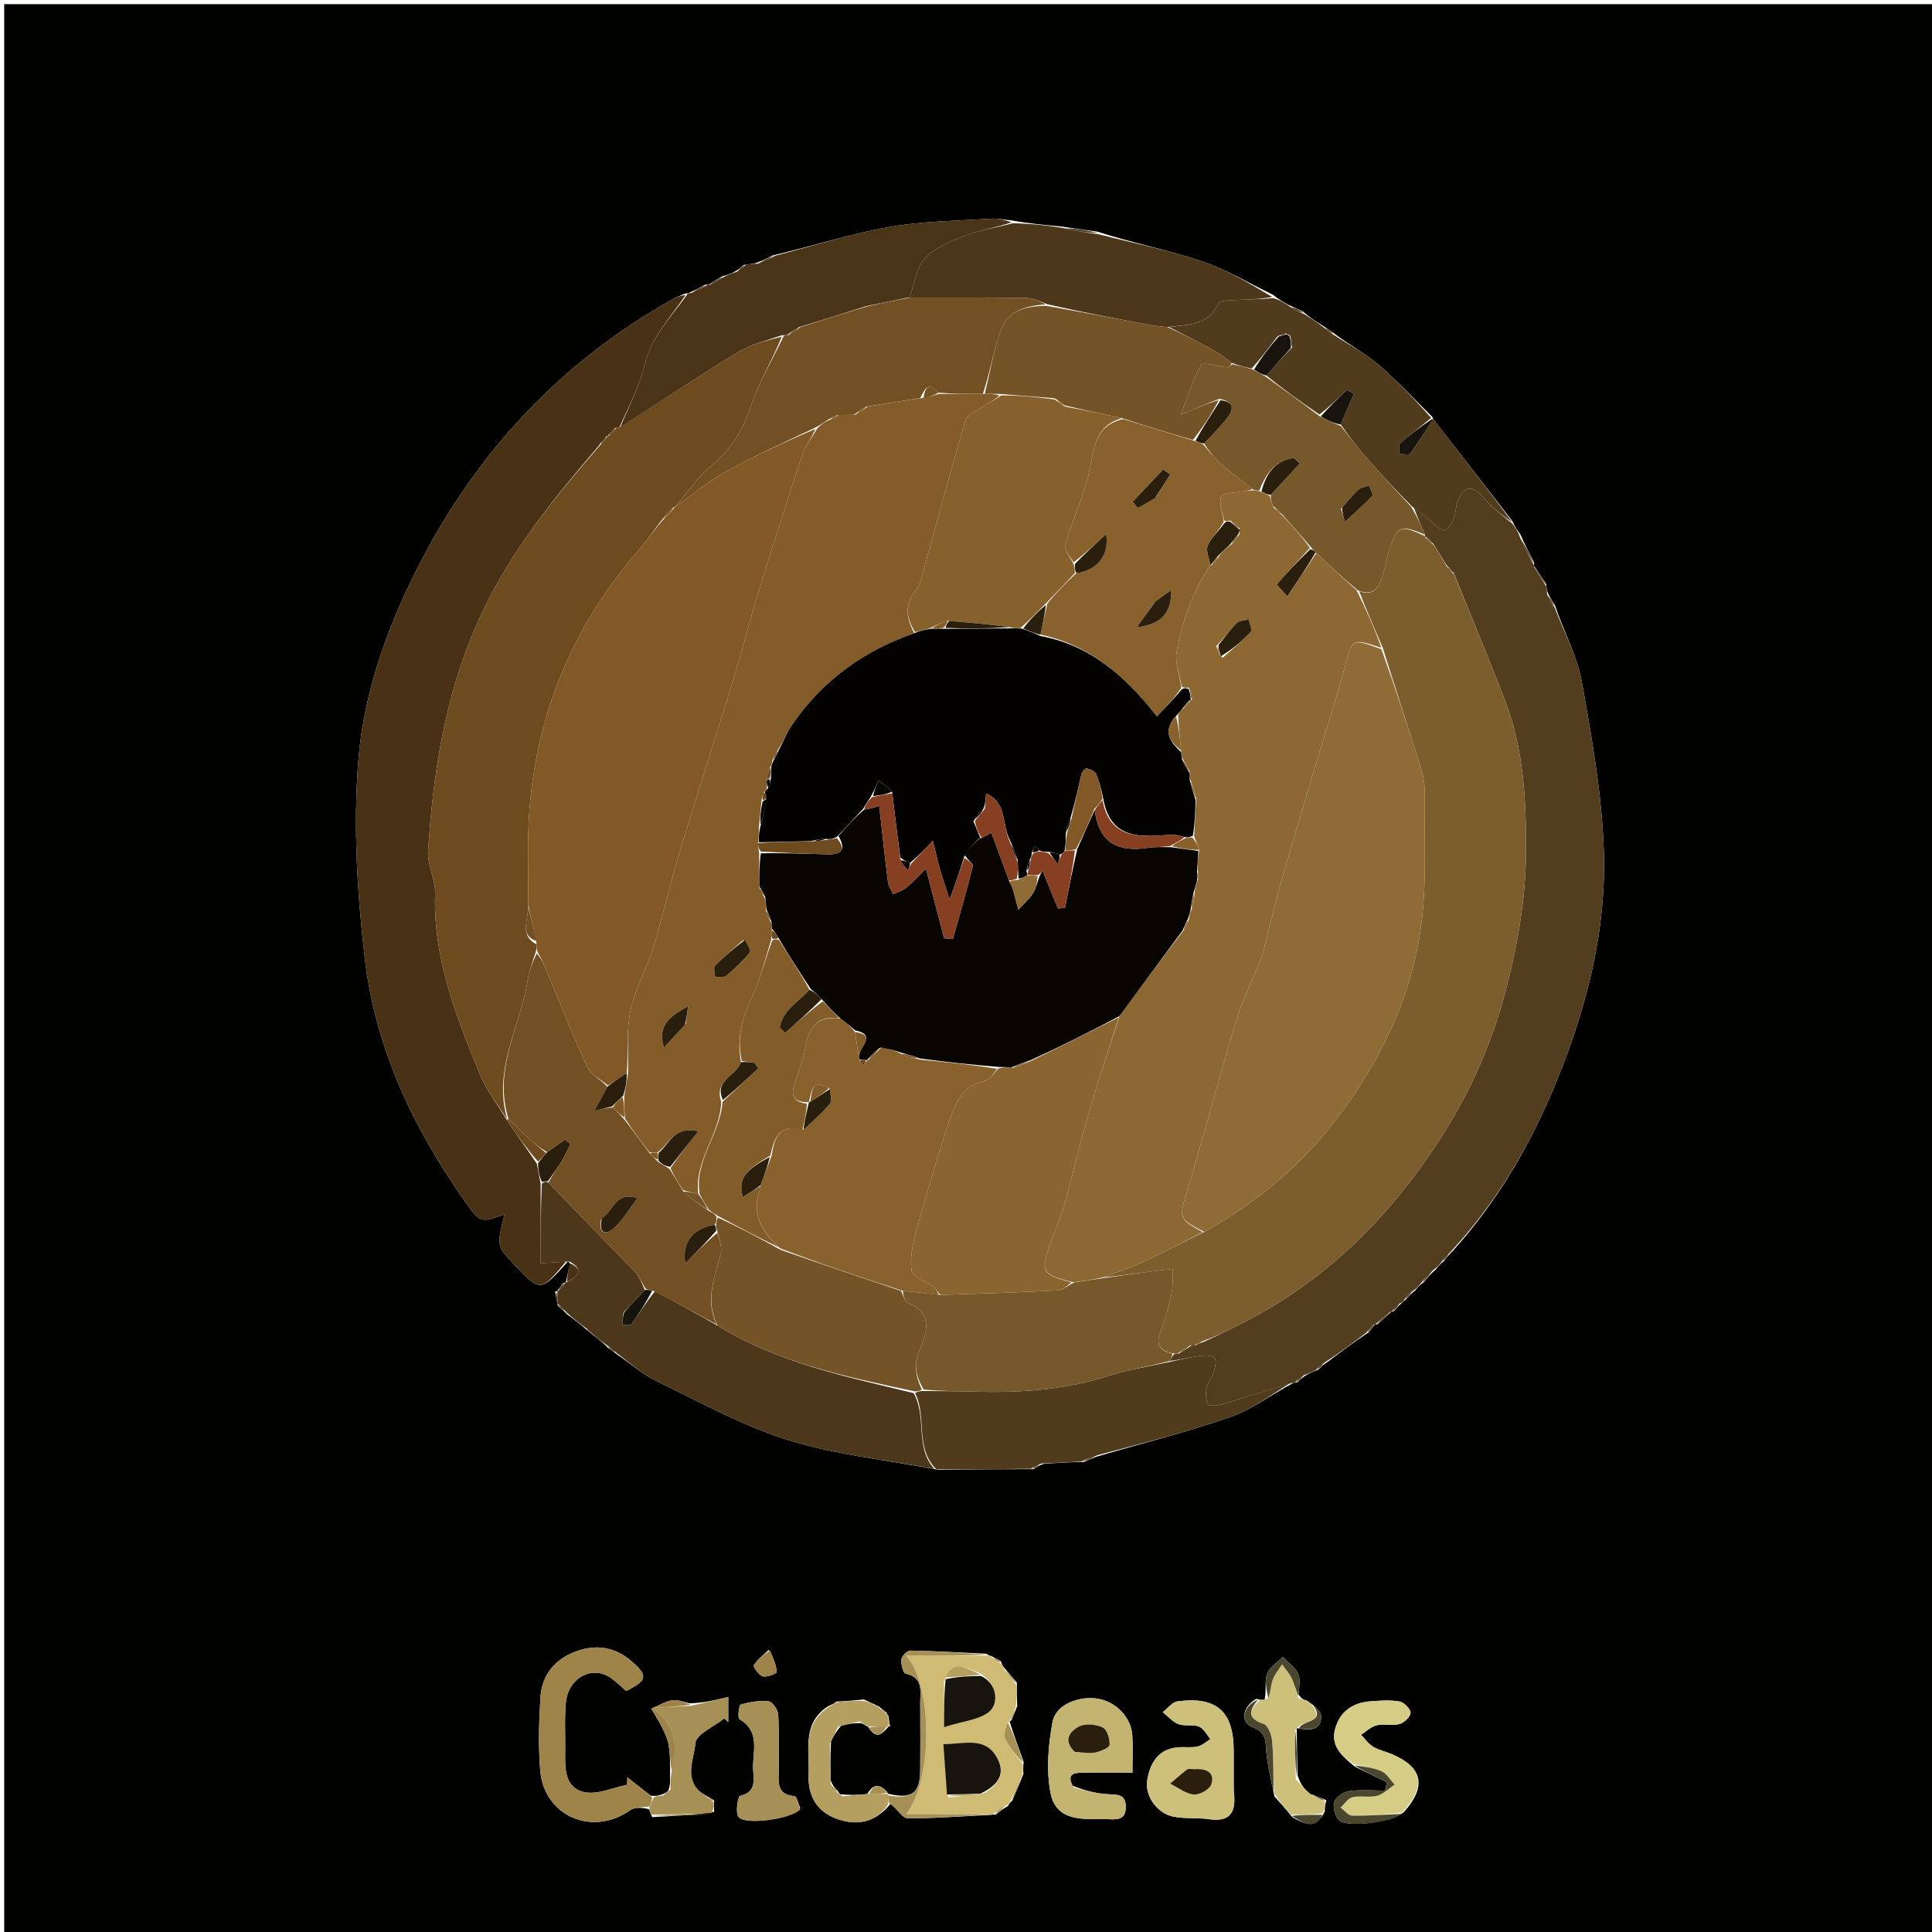<svg version="1.1" id="Layer_1" xmlns="http://www.w3.org/2000/svg" xmlns:xlink="http://www.w3.org/1999/xlink" x="0px" y="0px"
	 width="100%" viewBox="0 0 461 461" enable-background="new 0 0 461 461" xml:space="preserve">
<path fill="#010100" opacity="1" stroke="none" 
	d="
M261,462 
	C174,462 87.5,462 1,462 
	C1,308.333 1,154.667 1,1 
	C154.667,1 308.333,1 462,1 
	C462,154.667 462,308.333 462,462 
	C395.167,462 328.333,462 261,462 
M133.115,311.627 
	C133.736,312.105 134.357,312.583 135.302,313.618 
	C136.831,314.731 138.36,315.844 140.124,317.45 
	C140.422,317.65 140.721,317.849 141.443,318.513 
	C142.59,319.357 143.737,320.201 145.086,321.624 
	C145.724,322.054 146.362,322.484 147.509,323.387 
	C150.647,325.523 153.577,328.088 156.96,329.713 
	C167.218,334.642 177.322,340.264 188.107,343.622 
	C199.365,347.128 211.344,348.318 223.928,350.725 
	C231.293,350.641 238.657,350.557 246.613,350.571 
	C247.225,350.101 247.838,349.632 249.301,349.251 
	C252.204,349.077 255.106,348.903 258.723,348.835 
	C259.906,348.262 261.088,347.688 263.12,347.157 
	C273.33,344.182 283.677,341.596 293.693,338.069 
	C298.814,336.266 303.342,332.776 308.579,330.006 
	C308.579,330.006 309.005,329.883 309.619,329.81 
	C310.162,329.236 310.704,328.662 311.859,328.028 
	C312.575,327.645 313.291,327.261 314.608,326.793 
	C315.131,326.216 315.655,325.64 316.842,324.929 
	C319.894,322.623 322.947,320.318 326.613,317.893 
	C327.105,317.279 327.596,316.664 328.019,316.023 
	C328.019,316.023 328.05,316.09 328.715,315.971 
	C329.821,314.986 330.926,314.002 332,312.997 
	C332,312.997 332.016,313.031 332.61,312.87 
	C333.117,312.261 333.624,311.652 334.542,310.867 
	C334.799,310.689 334.968,310.45 335.632,309.915 
	C336.141,309.295 336.65,308.675 337.716,307.911 
	C338.167,307.336 338.618,306.761 339.7,305.984 
	C340.502,305.002 341.304,304.02 342.668,302.854 
	C343.118,302.255 343.569,301.657 344.603,300.877 
	C345.056,300.248 345.508,299.618 346.529,298.634 
	C357.577,286.425 365.605,272.445 371.754,257.189 
	C378.788,239.736 383.333,221.697 382.692,202.959 
	C382.23,189.467 379.834,175.979 377.443,162.643 
	C376.355,156.57 373.195,150.869 370.981,144.308 
	C370.367,143.417 369.753,142.526 369.193,141.083 
	C369.123,140.721 369.053,140.36 368.899,139.302 
	C367.948,137.842 366.997,136.382 366.015,134.987 
	C366.015,134.987 366.081,134.959 366.059,134.233 
	C364.991,132.183 363.923,130.132 362.755,127.464 
	C362.143,126.642 361.53,125.821 360.849,124.309 
	C354.561,116.194 348.273,108.08 341.987,100.01 
	C341.987,100.01 342.032,100.013 341.718,99.42 
	C337.451,95.239 333.384,90.825 328.851,86.957 
	C325.646,84.222 321.809,82.229 318.014,79.31 
	C317.343,78.867 316.671,78.424 315.476,77.607 
	C314.041,76.714 312.606,75.822 310.886,74.322 
	C309.924,73.883 308.962,73.444 307.418,72.736 
	C306.307,72.118 305.196,71.5 303.702,70.306 
	C298.083,67.607 292.662,64.313 286.796,62.353 
	C278.779,59.674 270.423,58.01 261.805,55.266 
	C259.207,54.891 256.608,54.516 253.13,54.032 
	C249.415,53.696 245.699,53.36 241.294,52.584 
	C239.654,52.438 238,52.076 236.377,52.184 
	C228.295,52.719 220.11,52.748 212.175,54.158 
	C203,55.788 194.048,58.673 184.265,60.982 
	C183.091,61.62 181.918,62.257 180.05,62.863 
	C179.364,62.957 178.678,63.051 177.388,63.226 
	C176.823,63.78 176.258,64.335 175.107,64.919 
	C174.407,65.252 173.707,65.586 172.279,65.94 
	C171.161,66.609 170.043,67.277 168.986,67.987 
	C168.986,67.987 168.959,67.918 168.236,67.918 
	C167.071,68.576 165.905,69.235 164.362,69.902 
	C164.362,69.902 164,70.009 163.296,70.11 
	C162.388,70.521 161.443,70.865 160.578,71.351 
	C133.68,86.458 113.588,108.022 99.657,135.467 
	C92.308,149.946 86.818,165.32 85.526,181.288 
	C84.262,196.9 85.214,212.89 87.022,228.502 
	C89.486,249.779 98.438,268.891 110.748,286.377 
	C114.613,291.867 114.664,291.831 120.387,289.743 
	C118.518,297.224 118.518,297.224 122.394,301.394 
	C128.885,308.378 128.92,308.377 135.469,301.056 
	C135.469,301.056 135.909,301.031 135.95,301.758 
	C135.621,303.165 135.292,304.572 135.001,306.001 
	C135.001,306.001 134.98,305.962 134.379,306.12 
	C133.93,306.752 133.481,307.383 132.996,308.002 
	C132.996,308.002 133.019,308.033 132.438,308.206 
	C132.617,309.149 132.797,310.092 133.002,311.001 
	C133.002,311.001 132.964,311.02 133.115,311.627 
M212.4,411.909 
	C212.276,411.251 212.153,410.594 211.984,409.413 
	C211.862,409.288 211.739,409.163 211.467,408.568 
	C210.965,408.177 210.462,407.787 209.529,407.041 
	C209.343,407.031 209.158,407.021 208.634,406.643 
	C208.075,406.408 207.516,406.173 206.159,405.512 
	C204.116,405.71 202.074,405.909 199.582,406.015 
	C199.107,406.362 198.631,406.709 197.465,407.209 
	C191.292,411.323 193.206,417.702 192.949,423.453 
	C192.726,428.452 194.914,432.262 199.569,433.955 
	C204.218,435.646 208.721,435.178 212.699,430.179 
	C213.977,431.463 215.244,433.833 216.537,433.848 
	C223.045,433.92 229.56,433.377 236.538,433.051 
	C236.538,433.051 236.97,432.876 237.617,432.996 
	C238.409,432.332 239.201,431.668 240.536,430.923 
	C240.688,430.606 240.841,430.29 241.522,429.65 
	C242.351,427.768 243.18,425.887 244.204,423.268 
	C244.15,422.512 244.095,421.756 244.263,420.445 
	C243.115,417.267 241.967,414.089 240.924,410.868 
	C240.924,410.868 240.875,410.766 241.368,410.426 
	C241.741,409.58 242.114,408.733 242.726,407.085 
	C242.655,405.425 242.584,403.766 242.637,401.489 
	C241.727,400.433 240.817,399.377 239.572,397.884 
	C239.34,397.601 239.108,397.318 238.84,396.413 
	C238.201,396.045 237.561,395.676 236.417,395.1 
	C236.236,395.088 236.054,395.076 235.34,394.598 
	C229.291,394.314 223.243,393.95 217.19,393.848 
	C216.454,393.835 215.17,395.163 215.074,395.98 
	C214.942,397.098 215.508,399.222 216.117,399.355 
	C220.446,400.306 219.552,403.577 219.576,406.426 
	C219.621,411.718 219.612,417.01 219.576,422.301 
	C219.538,427.922 217.622,429.357 211.968,428.019 
	C211.968,428.019 211.904,428.048 211.601,427.487 
	C209.84,425.606 208.314,425.67 207.018,427.996 
	C207.018,427.996 207.027,428.057 206.154,428.173 
	C204.424,428.273 202.693,428.374 200.571,428.135 
	C200.408,428.079 200.245,428.022 199.937,427.343 
	C199.338,426.789 198.74,426.236 198.213,424.821 
	C198.153,421.906 198.094,418.992 198.302,415.476 
	C198.884,414.324 199.467,413.172 200.751,411.76 
	C202.192,411.422 203.633,411.085 205.475,411.171 
	C205.999,411.414 206.524,411.656 207.043,411.969 
	C207.043,411.969 207.109,411.945 207.45,412.505 
	C209.286,415.175 210.618,413.564 211.993,412.005 
	C211.993,412.005 211.977,411.956 212.4,411.909 
M310.391,412.52 
	C312.964,412.923 315.398,412.614 315.227,409.392 
	C315.159,408.107 313.44,406.909 311.779,405.744 
	C311.12,405.57 310.461,405.396 309.882,404.305 
	C309.892,402.662 310.399,400.796 309.785,399.435 
	C309.062,397.835 307.368,396.673 306.094,395.321 
	C304.792,396.676 302.937,397.826 302.338,399.442 
	C301.7,401.164 302.25,403.327 301.741,405.606 
	C301.331,405.637 300.922,405.669 299.778,405.357 
	C296.451,407.217 295.814,410.988 298.943,412.164 
	C302.43,413.475 301.908,415.826 302.187,418.396 
	C302.539,421.645 303.285,424.852 304.123,428.686 
	C305.421,430.115 306.72,431.544 308.372,433.617 
	C311.033,435.013 313.735,436.907 316.101,432.25 
	C316.117,431.495 316.133,430.74 316.491,429.556 
	C315.327,429.04 314.163,428.523 312.274,427.974 
	C311.246,426.827 310.218,425.681 309.629,423.613 
	C309.539,419.947 309.449,416.28 309.411,412.425 
	C309.411,412.425 309.58,412.326 310.391,412.52 
M157.423,428.323 
	C156.948,428.459 156.473,428.594 155.277,428.485 
	C153.412,427.022 151.548,425.559 149.684,424.097 
	C149.672,424.691 149.66,425.284 149.648,425.878 
	C146.218,426.547 142.545,428.316 139.413,427.628 
	C134.646,426.58 134.802,421.824 134.862,417.744 
	C134.919,413.919 134.67,410.069 135.018,406.272 
	C135.56,400.368 141.262,397.287 145.689,400.324 
	C147.037,401.249 148.199,402.446 149.416,403.492 
	C154.507,400.949 154.66,399.853 150.678,396.381 
	C146.798,392.999 142.314,392.341 137.685,393.958 
	C132.6,395.735 129.293,399.51 128.956,405.007 
	C128.601,410.806 128.431,416.675 128.906,422.454 
	C129.801,433.362 141.389,438.295 150.328,431.959 
	C151.507,431.124 153.413,431.316 154.852,431.711 
	C155.015,432.129 155.177,432.546 155.627,433.587 
	C160.376,433.352 165.125,433.117 170.426,432.316 
	C170.353,431.556 170.281,430.797 170.382,429.573 
	C169.908,429.289 169.434,429.005 168.16,428.297 
	C162.71,425.148 165.621,419.924 165.929,415.96 
	C166.096,413.812 170.402,411.987 172.841,410.016 
	C173.151,410.315 173.462,410.614 173.772,410.914 
	C173.772,409.191 173.772,407.469 173.772,404.929 
	C170.52,405.697 167.754,406.351 164.57,406.434 
	C163.163,406.163 161.688,405.493 160.366,405.719 
	C158.647,406.012 157.048,407.016 155.398,407.715 
	C156.217,409.107 157.115,410.459 157.831,411.901 
	C158.511,413.273 159.251,414.694 159.515,416.173 
	C159.912,418.4 159.916,420.697 159.873,423.748 
	C159.913,424.827 159.953,425.906 159.474,427.263 
	C159.039,427.654 158.604,428.045 157.423,428.323 
M335.17,432.192 
	C340.408,426.167 339.456,421.736 332.222,418.609 
	C330.713,417.957 329.031,417.63 327.643,416.796 
	C326.516,416.119 325.71,414.908 324.762,413.934 
	C326.004,413.147 327.157,411.987 328.51,411.667 
	C330.249,411.255 332.239,411.848 333.945,411.373 
	C335.052,411.065 336.576,409.62 336.572,408.691 
	C336.567,407.749 335.023,406.196 333.958,406.005 
	C331.705,405.603 329.316,405.789 326.999,405.96 
	C322.823,406.268 319.764,408.355 318.602,412.442 
	C317.451,416.488 320.007,418.918 323.345,421.585 
	C325.879,422.814 328.412,424.043 330.946,425.272 
	C330.793,425.937 330.639,426.601 330.486,427.266 
	C327.604,427.266 324.683,426.993 321.856,427.387 
	C320.539,427.57 318.727,428.837 318.366,429.995 
	C317.976,431.247 318.566,433.407 319.531,434.35 
	C321.42,436.195 332.639,434.795 335.17,432.192 
M294.376,427.108 
	C294.375,423.944 294.384,420.78 294.372,417.616 
	C294.337,408.37 290.295,404.746 281.005,405.963 
	C279.725,406.13 278.621,407.648 277.436,408.541 
	C278.688,409.527 279.807,410.868 281.229,411.402 
	C282.722,411.963 284.647,411.399 286.114,411.992 
	C287.236,412.446 287.939,413.936 288.828,414.965 
	C287.82,415.581 286.88,416.489 285.788,416.739 
	C284.358,417.066 282.805,416.814 281.311,416.914 
	C276.453,417.239 274.455,420.55 273.75,424.74 
	C273.112,428.533 276.121,432.731 280.028,433.484 
	C282.769,434.012 285.666,433.677 288.443,434.078 
	C293.389,434.792 295.112,432.653 294.376,427.108 
M255.861,426.066 
	C254.334,423.121 256.453,423.022 258.37,422.985 
	C262.165,422.911 265.962,422.963 270.217,422.963 
	C270.217,419.705 270.344,416.904 270.188,414.12 
	C269.949,409.878 266.371,406.117 262.089,405.358 
	C257.552,404.553 251.937,406.701 251.166,410.815 
	C250.13,416.341 249.615,422.336 250.662,427.786 
	C252.001,434.761 258.517,434.052 263.97,434.077 
	C266.073,434.086 268.575,434.625 268.631,431.22 
	C268.685,427.944 266.424,428.262 264.179,428.108 
	C261.603,427.933 259.056,427.33 255.861,426.066 
M190.95,431.46 
	C190.504,430.461 190.129,428.637 189.6,428.591 
	C184.989,428.191 185.85,424.852 185.82,421.999 
	C185.776,417.688 185.956,413.366 185.682,409.071 
	C185.61,407.938 184.312,406.065 183.417,405.965 
	C181.226,405.721 178.885,406.116 176.742,406.732 
	C176.306,406.857 175.971,409.93 176.436,410.204 
	C181.772,413.344 179.342,418.425 179.736,422.728 
	C179.958,425.148 180.168,427.734 176.59,428.521 
	C176.062,428.637 175.426,432.489 176.235,433.547 
	C177.768,435.554 188.719,434.136 190.95,431.46 
M183.41,393.69 
	C182.184,394.882 180.744,395.942 179.878,397.354 
	C179.654,397.72 181.07,399.733 182.012,399.998 
	C183.004,400.278 185.365,399.291 185.342,398.999 
	C185.205,397.263 184.55,395.569 183.41,393.69 
z"/>
<path fill="#523E1F" opacity="1" stroke="none" 
	d="
M360.917,124.999 
	C361.53,125.821 362.143,126.642 362.625,128.034 
	C363.69,130.722 364.886,132.84 366.081,134.959 
	C366.081,134.959 366.015,134.987 366.075,135.311 
	C367.085,137.089 368.034,138.544 368.983,139.999 
	C369.053,140.36 369.123,140.721 369.146,141.732 
	C369.724,143.253 370.349,144.126 370.975,144.998 
	C373.195,150.869 376.355,156.57 377.443,162.643 
	C379.834,175.979 382.23,189.467 382.692,202.959 
	C383.333,221.697 378.788,239.736 371.754,257.189 
	C365.605,272.445 357.577,286.425 345.951,298.899 
	C344.922,299.795 344.47,300.427 344.019,301.058 
	C343.569,301.657 343.118,302.255 342.042,303 
	C340.634,304.16 339.851,305.173 339.068,306.186 
	C338.618,306.761 338.167,307.336 337.114,308.047 
	C336.025,308.838 335.538,309.493 335.05,310.149 
	C334.968,310.45 334.799,310.689 334.022,311.017 
	C333.006,311.788 332.511,312.41 332.016,313.031 
	C332.016,313.031 332,312.997 331.674,313.06 
	C330.248,314.112 329.149,315.101 328.05,316.09 
	C328.05,316.09 328.019,316.023 327.745,316.099 
	C326.981,316.788 326.49,317.4 326,318.012 
	C322.947,320.318 319.894,322.623 316.2,325.045 
	C315.041,325.733 314.524,326.305 314.007,326.878 
	C313.291,327.261 312.575,327.645 311.234,328.097 
	C310.075,328.738 309.54,329.31 309.005,329.883 
	C309.005,329.883 308.579,330.006 307.997,330.066 
	C302.237,331.769 297.075,333.468 291.867,335.011 
	C290.706,335.355 288.618,335.618 288.295,335.094 
	C287.652,334.05 287.664,332.381 287.916,331.068 
	C288.155,329.823 289.224,328.757 289.599,327.513 
	C289.943,326.374 290.368,324.568 289.812,324.025 
	C289.107,323.337 287.413,323.385 286.204,323.548 
	C283.776,323.874 281.388,324.494 279.112,324.745 
	C279.51,324.008 279.779,323.518 280.286,323.026 
	C280.524,323.023 280.999,322.995 281.337,322.98 
	C282.485,322.33 283.295,321.694 284.331,321.064 
	C284.556,321.07 285.007,321.046 285.293,321.004 
	C286.069,320.677 286.559,320.392 287.427,320.087 
	C290.14,318.886 292.46,317.674 294.813,316.527 
	C315.822,306.286 331.728,290.459 344.144,270.974 
	C351.104,260.051 356.215,248.351 359.473,235.652 
	C362.255,224.812 364.1,214.074 364.131,202.88 
	C364.166,190.699 363.535,178.67 359.148,167.192 
	C355.273,157.055 351.019,147.062 346.872,136.707 
	C346.22,135.913 345.629,135.416 344.984,134.592 
	C343.965,132.84 343.001,131.418 341.96,129.694 
	C341.272,128.91 340.659,128.429 340.028,127.976 
	C340.01,128.005 340.059,127.954 340.039,127.597 
	C339.02,125.158 338.021,123.076 337.369,121.059 
	C339.144,122.383 340.538,123.683 342.012,124.884 
	C342.847,125.565 344.121,126.767 344.655,126.527 
	C345.628,126.09 346.433,124.85 346.874,123.768 
	C347.42,122.429 347.285,120.803 347.866,119.488 
	C349.552,115.677 351.42,115.727 354.081,118.9 
	C356.023,121.215 358.615,122.986 360.917,124.999 
z"/>
<path fill="#493115" opacity="1" stroke="none" 
	d="
M135.028,301.046 
	C128.92,308.377 128.885,308.378 122.394,301.394 
	C118.518,297.224 118.518,297.224 120.387,289.743 
	C114.664,291.831 114.613,291.867 110.748,286.377 
	C98.438,268.891 89.486,249.779 87.022,228.502 
	C85.214,212.89 84.262,196.9 85.526,181.288 
	C86.818,165.32 92.308,149.946 99.657,135.467 
	C113.588,108.022 133.68,86.458 160.578,71.351 
	C161.443,70.865 162.388,70.521 163.582,70.396 
	C160.039,75.776 155.46,80.241 153.868,86.921 
	C152.63,92.115 150.007,96.978 147.775,102.01 
	C147.55,102.032 147.099,102.043 146.789,102.107 
	C145.993,102.791 145.506,103.411 145.01,104.015 
	C144.999,103.999 145.031,104.02 144.728,104.096 
	C143.958,104.8 143.49,105.428 142.874,106.353 
	C133.181,117.705 124.016,128.913 117.114,142.014 
	C106.994,161.226 103.519,181.846 102.147,203.043 
	C101.932,206.372 103.938,209.823 103.828,213.182 
	C103.317,228.751 108.923,242.745 114.648,256.686 
	C116.164,260.377 118.83,263.596 120.998,267.392 
	C123.394,270.951 125.761,274.149 128.111,277.703 
	C128.396,279.373 128.698,280.686 129.002,282.429 
	C129.003,289.048 129.003,295.236 129.005,301.423 
	C131.014,301.296 133.021,301.171 135.028,301.046 
z"/>
<path fill="#4D371A" opacity="1" stroke="none" 
	d="
M135.249,301.051 
	C133.021,301.171 131.014,301.296 129.005,301.423 
	C129.003,295.236 129.003,289.048 129.287,282.397 
	C129.953,281.908 130.335,281.881 130.876,282.181 
	C137.791,289.409 144.584,296.275 151.269,303.244 
	C152.442,304.467 153.163,306.124 153.842,307.829 
	C152.353,309.396 151.114,310.714 149.713,312.155 
	C149.345,312.46 149.17,312.668 148.8,313.153 
	C148.553,314.31 148.531,315.215 148.51,316.12 
	C149.256,316.074 150.402,316.319 150.682,315.934 
	C152.527,313.394 154.186,310.717 156.261,308.139 
	C161.409,310.8 166.202,313.408 171.199,316.301 
	C185.765,325.26 201.929,328.496 218.021,332.419 
	C221.257,338.275 218.211,345.496 223.007,350.52 
	C211.344,348.318 199.365,347.128 188.107,343.622 
	C177.322,340.264 167.218,334.642 156.96,329.713 
	C153.577,328.088 150.647,325.523 147.166,322.859 
	C146.176,321.902 145.53,321.473 144.884,321.045 
	C143.737,320.201 142.59,319.357 141.073,318.069 
	C140.432,317.402 140.161,317.18 139.889,316.957 
	C138.36,315.844 136.831,314.731 135.069,313.034 
	C134.212,311.973 133.588,311.496 132.964,311.02 
	C132.964,311.02 133.002,311.001 132.999,310.642 
	C133.004,309.534 133.011,308.783 133.019,308.033 
	C133.019,308.033 132.996,308.002 133.308,307.922 
	C134.074,307.216 134.527,306.589 134.98,305.962 
	C134.98,305.962 135.001,306.001 135.327,305.923 
	C138.163,304.368 139.224,302.816 135.909,301.031 
	C135.909,301.031 135.469,301.056 135.249,301.051 
z"/>
<path fill="#503C1D" opacity="1" stroke="none" 
	d="
M223.468,350.623 
	C218.211,345.496 221.257,338.275 218.356,332.397 
	C219.112,331.954 219.559,331.919 220.473,331.907 
	C224.59,331.965 228.242,331.936 231.889,332.05 
	C242.97,332.397 253.894,331.746 264.574,328.293 
	C269.245,326.783 274.172,326.068 278.983,324.992 
	C281.388,324.494 283.776,323.874 286.204,323.548 
	C287.413,323.385 289.107,323.337 289.812,324.025 
	C290.368,324.568 289.943,326.374 289.599,327.513 
	C289.224,328.757 288.155,329.823 287.916,331.068 
	C287.664,332.381 287.652,334.05 288.295,335.094 
	C288.618,335.618 290.706,335.355 291.867,335.011 
	C297.075,333.468 302.237,331.769 307.777,330.088 
	C303.342,332.776 298.814,336.266 293.693,338.069 
	C283.677,341.596 273.33,344.182 262.317,347.107 
	C260.346,347.614 259.178,348.172 258.009,348.729 
	C255.106,348.903 252.204,349.077 248.562,349.209 
	C247.223,349.603 246.622,350.038 246.022,350.474 
	C238.657,350.557 231.293,350.641 223.468,350.623 
z"/>
<path fill="#4A3417" opacity="1" stroke="none" 
	d="
M147.999,101.989 
	C150.007,96.978 152.63,92.115 153.868,86.921 
	C155.46,80.241 160.039,75.776 163.934,70.345 
	C164,70.009 164.362,69.902 164.942,69.922 
	C166.668,69.268 167.814,68.593 168.959,67.918 
	C168.959,67.918 168.986,67.987 169.328,67.977 
	C170.782,67.285 171.894,66.602 173.006,65.919 
	C173.707,65.586 174.407,65.252 175.725,64.874 
	C176.892,64.268 177.442,63.706 177.991,63.145 
	C178.678,63.051 179.364,62.957 180.785,62.903 
	C182.679,62.3 183.839,61.656 184.999,61.012 
	C194.048,58.673 203,55.788 212.175,54.158 
	C220.11,52.748 228.295,52.719 236.377,52.184 
	C238,52.076 239.654,52.438 241.364,53.033 
	C237.809,54.325 234.044,54.802 230.596,56.111 
	C227.077,57.447 223.193,58.965 220.73,61.588 
	C218.58,63.876 218.184,67.812 217.01,71.011 
	C217.007,71.001 217.018,71.013 216.57,71.008 
	C213.081,71.661 210.041,72.319 206.635,73.062 
	C201.18,74.781 196.091,76.414 190.665,78.055 
	C189.528,78.696 188.729,79.33 187.696,79.963 
	C187.463,79.963 186.998,79.981 186.606,79.983 
	C182.862,81.284 179.231,82.128 176.209,83.97 
	C166.683,89.775 157.385,95.954 147.999,101.989 
z"/>
<path fill="#4D371A" opacity="1" stroke="none" 
	d="
M217.014,71.02 
	C218.184,67.812 218.58,63.876 220.73,61.588 
	C223.193,58.965 227.077,57.447 230.596,56.111 
	C234.044,54.802 237.809,54.325 241.709,53.253 
	C245.699,53.36 249.415,53.696 253.727,54.421 
	C256.953,55.177 259.583,55.544 262.213,55.91 
	C270.423,58.01 278.779,59.674 286.796,62.353 
	C292.662,64.313 298.083,67.607 303.566,70.845 
	C300.659,71.432 297.883,71.399 295.119,71.562 
	C293.585,71.653 291.078,71.615 290.707,72.418 
	C288.265,77.712 283.47,77.477 278.541,78.028 
	C276.995,77.887 275.841,77.809 274.713,77.599 
	C266.499,76.067 258.291,74.508 249.911,72.603 
	C248.059,71.84 246.381,71.099 244.694,71.077 
	C235.468,70.961 226.241,71.021 217.014,71.02 
z"/>
<path fill="#503C1D" opacity="1" stroke="none" 
	d="
M278.945,78.029 
	C283.47,77.477 288.265,77.712 290.707,72.418 
	C291.078,71.615 293.585,71.653 295.119,71.562 
	C297.883,71.399 300.659,71.432 303.757,71.133 
	C305.196,71.5 306.307,72.118 307.817,73.194 
	C309.201,74.077 310.186,74.503 311.171,74.929 
	C312.606,75.822 314.041,76.714 315.829,78.106 
	C316.873,79.037 317.563,79.471 318.254,79.904 
	C321.809,82.229 325.646,84.222 328.851,86.957 
	C333.384,90.825 337.451,95.239 341.506,99.716 
	C338.898,101.89 336.429,103.684 334.167,105.711 
	C333.679,106.148 333.942,107.422 333.859,108.311 
	C334.767,108.299 336.174,108.658 336.503,108.215 
	C338.468,105.568 340.185,102.735 341.985,99.965 
	C348.273,108.08 354.561,116.194 360.883,124.654 
	C358.615,122.986 356.023,121.215 354.081,118.9 
	C351.42,115.727 349.552,115.677 347.866,119.488 
	C347.285,120.803 347.42,122.429 346.874,123.768 
	C346.433,124.85 345.628,126.09 344.655,126.527 
	C344.121,126.767 342.847,125.565 342.012,124.884 
	C340.538,123.683 339.144,122.383 337.048,120.957 
	C332.692,116.651 328.968,112.547 325.335,108.362 
	C323.457,106.198 321.742,103.892 319.958,101.311 
	C320.995,98.631 322.027,96.289 323.058,93.948 
	C322.513,93.643 321.969,93.338 321.424,93.033 
	C319.341,95.014 317.259,96.995 314.836,98.906 
	C310.333,95.849 306.171,92.862 302.173,89.594 
	C304.24,87.209 306.141,85.105 308.333,82.91 
	C308.413,81.88 308.203,80.941 307.745,79.955 
	C307.331,79.876 307.166,79.844 306.92,79.577 
	C306.227,79.59 305.615,79.838 304.776,80.32 
	C302.704,83.033 300.859,85.512 298.656,87.931 
	C296.885,87.551 295.473,87.23 293.942,86.591 
	C292.16,85.228 290.545,84.09 288.821,83.154 
	C285.562,81.385 282.24,79.731 278.945,78.029 
z"/>
<path fill="#9F844A" opacity="1" stroke="none" 
	d="
M154.981,431.032 
	C153.413,431.316 151.507,431.124 150.328,431.959 
	C141.389,438.295 129.801,433.362 128.906,422.454 
	C128.431,416.675 128.601,410.806 128.956,405.007 
	C129.293,399.51 132.6,395.735 137.685,393.958 
	C142.314,392.341 146.798,392.999 150.678,396.381 
	C154.66,399.853 154.507,400.949 149.416,403.492 
	C148.199,402.446 147.037,401.249 145.689,400.324 
	C141.262,397.287 135.56,400.368 135.018,406.272 
	C134.67,410.069 134.919,413.919 134.862,417.744 
	C134.802,421.824 134.646,426.58 139.413,427.628 
	C142.545,428.316 146.218,426.547 149.648,425.878 
	C149.66,425.284 149.672,424.691 149.684,424.097 
	C151.548,425.559 153.412,427.022 155.579,428.851 
	C155.582,429.822 155.282,430.427 154.981,431.032 
z"/>
<path fill="#CCC07B" opacity="1" stroke="none" 
	d="
M294.376,427.544 
	C295.112,432.653 293.389,434.792 288.443,434.078 
	C285.666,433.677 282.769,434.012 280.028,433.484 
	C276.121,432.731 273.112,428.533 273.75,424.74 
	C274.455,420.55 276.453,417.239 281.311,416.914 
	C282.805,416.814 284.358,417.066 285.788,416.739 
	C286.88,416.489 287.82,415.581 288.828,414.965 
	C287.939,413.936 287.236,412.446 286.114,411.992 
	C284.647,411.399 282.722,411.963 281.229,411.402 
	C279.807,410.868 278.688,409.527 277.436,408.541 
	C278.621,407.648 279.725,406.13 281.005,405.963 
	C290.295,404.746 294.337,408.37 294.372,417.616 
	C294.384,420.78 294.375,423.944 294.376,427.544 
M284.708,422.14 
	C284.218,422.155 283.58,421.975 283.262,422.217 
	C281.866,423.278 280.563,424.462 279.226,425.601 
	C281.086,426.524 282.891,427.989 284.824,428.185 
	C286.178,428.323 288.545,427.039 288.987,425.845 
	C289.944,423.26 288.255,421.957 284.708,422.14 
z"/>
<path fill="#C3B471" opacity="1" stroke="none" 
	d="
M256.179,426.49 
	C259.056,427.33 261.603,427.933 264.179,428.108 
	C266.424,428.262 268.685,427.944 268.631,431.22 
	C268.575,434.625 266.073,434.086 263.97,434.077 
	C258.517,434.052 252.001,434.761 250.662,427.786 
	C249.615,422.336 250.13,416.341 251.166,410.815 
	C251.937,406.701 257.552,404.553 262.089,405.358 
	C266.371,406.117 269.949,409.878 270.188,414.12 
	C270.344,416.904 270.217,419.705 270.217,422.963 
	C265.962,422.963 262.165,422.911 258.37,422.985 
	C256.453,423.022 254.334,423.121 256.179,426.49 
M256.915,418.132 
	C258.404,418.164 259.947,418.452 261.367,418.153 
	C262.636,417.885 264.717,417.029 264.761,416.327 
	C264.849,414.926 264.149,412.665 263.116,412.189 
	C261.491,411.441 258.962,411.189 257.471,411.973 
	C255.385,413.07 253.533,415.233 256.915,418.132 
z"/>
<path fill="#CFBB73" opacity="1" stroke="none" 
	d="
M235.873,395.064 
	C236.054,395.076 236.236,395.088 236.718,395.491 
	C237.638,396.266 238.257,396.65 238.876,397.035 
	C239.108,397.318 239.34,397.601 239.723,398.415 
	C240.754,399.999 241.633,401.053 242.513,402.106 
	C242.584,403.766 242.655,405.425 242.327,407.595 
	C241.577,408.991 241.226,409.879 240.875,410.766 
	C240.875,410.766 240.924,410.868 240.534,410.988 
	C240.001,412.383 239.336,413.922 239.82,414.879 
	C240.929,417.07 242.599,418.978 244.041,421 
	C244.095,421.756 244.15,422.512 243.848,423.851 
	C242.66,426.281 241.827,428.127 240.994,429.973 
	C240.841,430.29 240.688,430.606 239.934,430.93 
	C238.544,431.584 237.757,432.23 236.97,432.876 
	C236.97,432.876 236.538,433.051 235.838,432.967 
	C229.192,432.883 223.246,432.883 216.198,432.883 
	C222.614,424.922 222.643,402.104 216.207,395.064 
	C223.547,395.064 229.71,395.064 235.873,395.064 
M233.727,399.194 
	C230.66,398.024 227.471,396.01 225.265,401.278 
	C225.265,404.351 225.265,407.424 225.265,412.126 
	C229.943,410.582 234.246,410.347 236.41,408.075 
	C238.151,406.246 238.028,401.725 233.727,399.194 
M234.685,427.915 
	C237.919,426.098 239.938,423.592 238.102,419.823 
	C235.392,414.259 230.42,416.107 225.094,416.176 
	C225.402,420.43 225.683,424.313 226.241,428.865 
	C228.84,428.648 231.439,428.431 234.685,427.915 
z"/>
<path fill="#D5CD86" opacity="1" stroke="none" 
	d="
M323.019,420.969 
	C320.007,418.918 317.451,416.488 318.602,412.442 
	C319.764,408.355 322.823,406.268 326.999,405.96 
	C329.316,405.789 331.705,405.603 333.958,406.005 
	C335.023,406.196 336.567,407.749 336.572,408.691 
	C336.576,409.62 335.052,411.065 333.945,411.373 
	C332.239,411.848 330.249,411.255 328.51,411.667 
	C327.157,411.987 326.004,413.147 324.762,413.934 
	C325.71,414.908 326.516,416.119 327.643,416.796 
	C329.031,417.63 330.713,417.957 332.222,418.609 
	C339.456,421.736 340.408,426.167 334.555,432.512 
	C330.158,433 326.373,433.303 322.594,433.235 
	C321.677,433.219 320.783,431.98 319.878,431.304 
	C320.813,430.445 321.632,429.086 322.708,428.837 
	C324.596,428.399 326.731,428.981 328.594,428.492 
	C330.115,428.093 331.39,426.756 332.774,425.835 
	C331.744,424.738 330.907,423.198 329.64,422.645 
	C327.581,421.747 325.24,421.495 323.019,420.969 
z"/>
<path fill="#A69056" opacity="1" stroke="none" 
	d="
M190.922,431.796 
	C188.719,434.136 177.768,435.554 176.235,433.547 
	C175.426,432.489 176.062,428.637 176.59,428.521 
	C180.168,427.734 179.958,425.148 179.736,422.728 
	C179.342,418.425 181.772,413.344 176.436,410.204 
	C175.971,409.93 176.306,406.857 176.742,406.732 
	C178.885,406.116 181.226,405.721 183.417,405.965 
	C184.312,406.065 185.61,407.938 185.682,409.071 
	C185.956,413.366 185.776,417.688 185.82,421.999 
	C185.85,424.852 184.989,428.191 189.6,428.591 
	C190.129,428.637 190.504,430.461 190.922,431.796 
z"/>
<path fill="#B49F60" opacity="1" stroke="none" 
	d="
M198.034,416.077 
	C198.094,418.992 198.153,421.906 198.207,425.586 
	C198.829,426.889 199.455,427.427 200.082,427.965 
	C200.245,428.022 200.408,428.079 200.93,428.598 
	C203.201,428.726 205.114,428.391 207.027,428.057 
	C207.027,428.057 207.018,427.996 207.445,428.02 
	C209.216,428.045 210.56,428.047 211.904,428.048 
	C211.904,428.048 211.968,428.019 211.938,428.369 
	C211.901,429.35 211.894,429.981 211.887,430.613 
	C208.721,435.178 204.218,435.646 199.569,433.955 
	C194.914,432.262 192.726,428.452 192.949,423.453 
	C193.206,417.702 191.292,411.323 198.033,407.123 
	C199.078,406.728 199.555,406.418 200.031,406.107 
	C202.074,405.909 204.116,405.71 206.688,405.929 
	C207.802,406.568 208.387,406.79 208.972,407.011 
	C209.158,407.021 209.343,407.031 209.796,407.47 
	C210.58,408.279 211.098,408.659 211.616,409.038 
	C211.739,409.163 211.862,409.288 211.971,410.01 
	C211.965,411.057 211.971,411.507 211.977,411.956 
	C211.977,411.956 211.993,412.005 211.569,411.984 
	C209.8,411.957 208.454,411.951 207.109,411.945 
	C207.109,411.945 207.043,411.969 206.997,411.687 
	C206.326,411.186 205.7,410.967 205.074,410.747 
	C203.633,411.085 202.192,411.422 200.055,411.991 
	C198.918,413.507 198.476,414.792 198.034,416.077 
z"/>
<path fill="#A69056" opacity="1" stroke="none" 
	d="
M154.917,431.372 
	C155.282,430.427 155.582,429.822 155.94,428.974 
	C156.473,428.594 156.948,428.459 158.02,428.473 
	C159.076,428.077 159.534,427.531 159.993,426.985 
	C159.953,425.906 159.913,424.827 160.203,423.023 
	C161.506,417.184 161.925,412.19 155.804,407.512 
	C159.953,407.282 162.471,407.143 164.989,407.004 
	C167.754,406.351 170.52,405.697 173.772,404.929 
	C173.772,407.469 173.772,409.191 173.772,410.914 
	C173.462,410.614 173.151,410.315 172.841,410.016 
	C170.402,411.987 166.096,413.812 165.929,415.96 
	C165.621,419.924 162.71,425.148 168.619,428.69 
	C169.455,429.401 169.832,429.719 170.209,430.038 
	C170.281,430.797 170.353,431.556 169.766,432.614 
	C164.517,432.929 159.928,432.946 155.34,432.963 
	C155.177,432.546 155.015,432.129 154.917,431.372 
z"/>
<path fill="#CCC07B" opacity="1" stroke="none" 
	d="
M308.018,432.973 
	C306.72,431.544 305.421,430.115 304.035,427.911 
	C303.832,423.181 303.881,419.21 303.515,415.278 
	C303.385,413.873 302.537,411.691 301.524,411.357 
	C297.24,409.946 298.303,408.03 300.512,405.7 
	C300.922,405.669 301.331,405.637 302.366,405.307 
	C303.209,403.585 303.215,402.083 303.706,400.761 
	C304.191,399.455 305.167,398.332 305.928,397.129 
	C306.727,398.274 307.698,399.338 308.28,400.584 
	C308.964,402.047 309.31,403.669 309.803,405.221 
	C310.461,405.396 311.12,405.57 312.289,406.027 
	C317.248,411.271 310.573,410.278 309.58,412.326 
	C309.58,412.326 309.411,412.425 309.084,412.744 
	C308.901,416.887 309.045,420.711 309.189,424.534 
	C310.218,425.681 311.246,426.827 312.858,428.208 
	C314.345,428.957 315.247,429.471 316.15,429.985 
	C316.133,430.74 316.117,431.495 315.589,432.665 
	C312.724,433.044 310.371,433.008 308.018,432.973 
z"/>
<path fill="#A69056" opacity="1" stroke="none" 
	d="
M212.293,430.396 
	C211.894,429.981 211.901,429.35 211.932,428.403 
	C217.622,429.357 219.538,427.922 219.576,422.301 
	C219.612,417.01 219.621,411.718 219.576,406.426 
	C219.552,403.577 220.446,400.306 216.117,399.355 
	C215.508,399.222 214.942,397.098 215.074,395.98 
	C215.17,395.163 216.454,393.835 217.19,393.848 
	C223.243,393.95 229.291,394.314 235.606,394.831 
	C229.71,395.064 223.547,395.064 216.207,395.064 
	C222.643,402.104 222.614,424.922 216.198,432.883 
	C223.246,432.883 229.192,432.883 235.605,432.967 
	C229.56,433.377 223.045,433.92 216.537,433.848 
	C215.244,433.833 213.977,431.463 212.293,430.396 
z"/>
<path fill="#4B472E" opacity="1" stroke="none" 
	d="
M323.182,421.277 
	C325.24,421.495 327.581,421.747 329.64,422.645 
	C330.907,423.198 331.744,424.738 332.774,425.835 
	C331.39,426.756 330.115,428.093 328.594,428.492 
	C326.731,428.981 324.596,428.399 322.708,428.837 
	C321.632,429.086 320.813,430.445 319.878,431.304 
	C320.783,431.98 321.677,433.219 322.594,433.235 
	C326.373,433.303 330.158,433 334.401,432.824 
	C332.639,434.795 321.42,436.195 319.531,434.35 
	C318.566,433.407 317.976,431.247 318.366,429.995 
	C318.727,428.837 320.539,427.57 321.856,427.387 
	C324.683,426.993 327.604,427.266 330.486,427.266 
	C330.639,426.601 330.793,425.937 330.946,425.272 
	C328.412,424.043 325.879,422.814 323.182,421.277 
z"/>
<path fill="#9F844A" opacity="1" stroke="none" 
	d="
M164.78,406.719 
	C162.471,407.143 159.953,407.282 155.804,407.512 
	C161.925,412.19 161.506,417.184 160.31,422.631 
	C159.916,420.697 159.912,418.4 159.515,416.173 
	C159.251,414.694 158.511,413.273 157.831,411.901 
	C157.115,410.459 156.217,409.107 155.398,407.715 
	C157.048,407.016 158.647,406.012 160.366,405.719 
	C161.688,405.493 163.163,406.163 164.78,406.719 
z"/>
<path fill="#4B472E" opacity="1" stroke="none" 
	d="
M300.145,405.528 
	C298.303,408.03 297.24,409.946 301.524,411.357 
	C302.537,411.691 303.385,413.873 303.515,415.278 
	C303.881,419.21 303.832,423.181 303.904,427.607 
	C303.285,424.852 302.539,421.645 302.187,418.396 
	C301.908,415.826 302.43,413.475 298.943,412.164 
	C295.814,410.988 296.451,407.217 300.145,405.528 
z"/>
<path fill="#9F844A" opacity="1" stroke="none" 
	d="
M183.739,393.776 
	C184.55,395.569 185.205,397.263 185.342,398.999 
	C185.365,399.291 183.004,400.278 182.012,399.998 
	C181.07,399.733 179.654,397.72 179.878,397.354 
	C180.744,395.942 182.184,394.882 183.739,393.776 
z"/>
<path fill="#4B472E" opacity="1" stroke="none" 
	d="
M309.842,404.763 
	C309.31,403.669 308.964,402.047 308.28,400.584 
	C307.698,399.338 306.727,398.274 305.928,397.129 
	C305.167,398.332 304.191,399.455 303.706,400.761 
	C303.215,402.083 303.209,403.585 302.635,405.152 
	C302.25,403.327 301.7,401.164 302.338,399.442 
	C302.937,397.826 304.792,396.676 306.094,395.321 
	C307.368,396.673 309.062,397.835 309.785,399.435 
	C310.399,400.796 309.892,402.662 309.842,404.763 
z"/>
<path fill="#9F844A" opacity="1" stroke="none" 
	d="
M155.483,433.275 
	C159.928,432.946 164.517,432.929 169.49,432.897 
	C165.125,433.117 160.376,433.352 155.483,433.275 
z"/>
<path fill="#A69056" opacity="1" stroke="none" 
	d="
M244.152,420.723 
	C242.599,418.978 240.929,417.07 239.82,414.879 
	C239.336,413.922 240.001,412.383 240.481,411.009 
	C241.967,414.089 243.115,417.267 244.152,420.723 
z"/>
<path fill="#4B472E" opacity="1" stroke="none" 
	d="
M309.409,424.074 
	C309.045,420.711 308.901,416.887 309.058,412.839 
	C309.449,416.28 309.539,419.947 309.409,424.074 
z"/>
<path fill="#4B472E" opacity="1" stroke="none" 
	d="
M309.986,412.423 
	C310.573,410.278 317.248,411.271 312.636,405.992 
	C313.44,406.909 315.159,408.107 315.227,409.392 
	C315.398,412.614 312.964,412.923 309.986,412.423 
z"/>
<path fill="#4B472E" opacity="1" stroke="none" 
	d="
M308.195,433.295 
	C310.371,433.008 312.724,433.044 315.518,433.037 
	C313.735,436.907 311.033,435.013 308.195,433.295 
z"/>
<path fill="#4A3417" opacity="1" stroke="none" 
	d="
M262.009,55.588 
	C259.583,55.544 256.953,55.177 254.167,54.476 
	C256.608,54.516 259.207,54.891 262.009,55.588 
z"/>
<path fill="#503C1D" opacity="1" stroke="none" 
	d="
M366.07,134.596 
	C364.886,132.84 363.69,130.722 362.675,128.343 
	C363.923,130.132 364.991,132.183 366.07,134.596 
z"/>
<path fill="#A69056" opacity="1" stroke="none" 
	d="
M206.59,428.115 
	C205.114,428.391 203.201,428.726 201.125,428.767 
	C202.693,428.374 204.424,428.273 206.59,428.115 
z"/>
<path fill="#A69056" opacity="1" stroke="none" 
	d="
M241.258,429.812 
	C241.827,428.127 242.66,426.281 243.751,424.22 
	C243.18,425.887 242.351,427.768 241.258,429.812 
z"/>
<path fill="#493115" opacity="1" stroke="none" 
	d="
M135.929,301.395 
	C139.224,302.816 138.163,304.368 135.308,305.912 
	C135.292,304.572 135.621,303.165 135.929,301.395 
z"/>
<path fill="#A69056" opacity="1" stroke="none" 
	d="
M207.28,412.225 
	C208.454,411.951 209.8,411.957 211.548,411.969 
	C210.618,413.564 209.286,415.175 207.28,412.225 
z"/>
<path fill="#A69056" opacity="1" stroke="none" 
	d="
M211.752,427.767 
	C210.56,428.047 209.216,428.045 207.469,428.039 
	C208.314,425.67 209.84,425.606 211.752,427.767 
z"/>
<path fill="#A69056" opacity="1" stroke="none" 
	d="
M242.575,401.797 
	C241.633,401.053 240.754,399.999 239.891,398.634 
	C240.817,399.377 241.727,400.433 242.575,401.797 
z"/>
<path fill="#503C1D" opacity="1" stroke="none" 
	d="
M368.941,139.65 
	C368.034,138.544 367.085,137.089 366.091,135.279 
	C366.997,136.382 367.948,137.842 368.941,139.65 
z"/>
<path fill="#4B472E" opacity="1" stroke="none" 
	d="
M316.32,429.771 
	C315.247,429.471 314.345,428.957 313.221,428.225 
	C314.163,428.523 315.327,429.04 316.32,429.771 
z"/>
<path fill="#A69056" opacity="1" stroke="none" 
	d="
M198.168,415.777 
	C198.476,414.792 198.918,413.507 199.705,412.121 
	C199.467,413.172 198.884,414.324 198.168,415.777 
z"/>
<path fill="#493115" opacity="1" stroke="none" 
	d="
M168.598,67.918 
	C167.814,68.593 166.668,69.268 165.131,69.918 
	C165.905,69.235 167.071,68.576 168.598,67.918 
z"/>
<path fill="#4D371A" opacity="1" stroke="none" 
	d="
M258.366,348.782 
	C259.178,348.172 260.346,347.614 261.893,347.086 
	C261.088,347.688 259.906,348.262 258.366,348.782 
z"/>
<path fill="#503C1D" opacity="1" stroke="none" 
	d="
M328.382,316.03 
	C329.149,315.101 330.248,314.112 331.69,313.07 
	C330.926,314.002 329.821,314.986 328.382,316.03 
z"/>
<path fill="#493115" opacity="1" stroke="none" 
	d="
M172.643,65.93 
	C171.894,66.602 170.782,67.285 169.297,67.957 
	C170.043,67.277 171.161,66.609 172.643,65.93 
z"/>
<path fill="#493115" opacity="1" stroke="none" 
	d="
M184.632,60.997 
	C183.839,61.656 182.679,62.3 181.132,62.919 
	C181.918,62.257 183.091,61.62 184.632,60.997 
z"/>
<path fill="#503C1D" opacity="1" stroke="none" 
	d="
M339.384,306.085 
	C339.851,305.173 340.634,304.16 341.761,303.092 
	C341.304,304.02 340.502,305.002 339.384,306.085 
z"/>
<path fill="#A69056" opacity="1" stroke="none" 
	d="
M237.293,432.936 
	C237.757,432.23 238.544,431.584 239.662,430.971 
	C239.201,431.668 238.409,432.332 237.293,432.936 
z"/>
<path fill="#503C1D" opacity="1" stroke="none" 
	d="
M370.978,144.653 
	C370.349,144.126 369.724,143.253 369.119,142.008 
	C369.753,142.526 370.367,143.417 370.978,144.653 
z"/>
<path fill="#4D371A" opacity="1" stroke="none" 
	d="
M311.028,74.626 
	C310.186,74.503 309.201,74.077 308.108,73.328 
	C308.962,73.444 309.924,73.883 311.028,74.626 
z"/>
<path fill="#A69056" opacity="1" stroke="none" 
	d="
M241.122,410.596 
	C241.226,409.879 241.577,408.991 242.207,407.995 
	C242.114,408.733 241.741,409.58 241.122,410.596 
z"/>
<path fill="#493115" opacity="1" stroke="none" 
	d="
M132.728,308.12 
	C133.011,308.783 133.004,309.534 132.986,310.66 
	C132.797,310.092 132.617,309.149 132.728,308.12 
z"/>
<path fill="#A69056" opacity="1" stroke="none" 
	d="
M212.188,411.933 
	C211.971,411.507 211.965,411.057 211.994,410.272 
	C212.153,410.594 212.276,411.251 212.188,411.933 
z"/>
<path fill="#A69056" opacity="1" stroke="none" 
	d="
M205.275,410.959 
	C205.7,410.967 206.326,411.186 207,411.652 
	C206.524,411.656 205.999,411.414 205.275,410.959 
z"/>
<path fill="#A69056" opacity="1" stroke="none" 
	d="
M211.541,408.803 
	C211.098,408.659 210.58,408.279 210.011,407.648 
	C210.462,407.787 210.965,408.177 211.541,408.803 
z"/>
<path fill="#4D371A" opacity="1" stroke="none" 
	d="
M318.134,79.607 
	C317.563,79.471 316.873,79.037 316.091,78.292 
	C316.671,78.424 317.343,78.867 318.134,79.607 
z"/>
<path fill="#A69056" opacity="1" stroke="none" 
	d="
M200.009,427.654 
	C199.455,427.427 198.829,426.889 198.172,426.017 
	C198.74,426.236 199.338,426.789 200.009,427.654 
z"/>
<path fill="#9F844A" opacity="1" stroke="none" 
	d="
M159.734,427.124 
	C159.534,427.531 159.076,428.077 158.393,428.529 
	C158.604,428.045 159.039,427.654 159.734,427.124 
z"/>
<path fill="#9F844A" opacity="1" stroke="none" 
	d="
M170.295,429.806 
	C169.832,429.719 169.455,429.401 169.019,428.902 
	C169.434,429.005 169.908,429.289 170.295,429.806 
z"/>
<path fill="#493115" opacity="1" stroke="none" 
	d="
M177.69,63.185 
	C177.442,63.706 176.892,64.268 176.018,64.859 
	C176.258,64.335 176.823,63.78 177.69,63.185 
z"/>
<path fill="#503C1D" opacity="1" stroke="none" 
	d="
M314.307,326.836 
	C314.524,326.305 315.041,325.733 315.869,325.111 
	C315.655,325.64 315.131,326.216 314.307,326.836 
z"/>
<path fill="#503C1D" opacity="1" stroke="none" 
	d="
M344.311,300.967 
	C344.47,300.427 344.922,299.795 345.667,299.076 
	C345.508,299.618 345.056,300.248 344.311,300.967 
z"/>
<path fill="#493115" opacity="1" stroke="none" 
	d="
M134.679,306.041 
	C134.527,306.589 134.074,307.216 133.326,307.929 
	C133.481,307.383 133.93,306.752 134.679,306.041 
z"/>
<path fill="#503C1D" opacity="1" stroke="none" 
	d="
M335.341,310.032 
	C335.538,309.493 336.025,308.838 336.835,308.119 
	C336.65,308.675 336.141,309.295 335.341,310.032 
z"/>
<path fill="#493115" opacity="1" stroke="none" 
	d="
M133.039,311.323 
	C133.588,311.496 134.212,311.973 134.907,312.756 
	C134.357,312.583 133.736,312.105 133.039,311.323 
z"/>
<path fill="#503C1D" opacity="1" stroke="none" 
	d="
M332.313,312.951 
	C332.511,312.41 333.006,311.788 333.816,311.105 
	C333.624,311.652 333.117,312.261 332.313,312.951 
z"/>
<path fill="#503C1D" opacity="1" stroke="none" 
	d="
M326.307,317.953 
	C326.49,317.4 326.981,316.788 327.78,316.112 
	C327.596,316.664 327.105,317.279 326.307,317.953 
z"/>
<path fill="#493115" opacity="1" stroke="none" 
	d="
M144.985,321.335 
	C145.53,321.473 146.176,321.902 146.912,322.622 
	C146.362,322.484 145.724,322.054 144.985,321.335 
z"/>
<path fill="#503C1D" opacity="1" stroke="none" 
	d="
M309.312,329.847 
	C309.54,329.31 310.075,328.738 310.928,328.126 
	C310.704,328.662 310.162,329.236 309.312,329.847 
z"/>
<path fill="#4D371A" opacity="1" stroke="none" 
	d="
M246.318,350.522 
	C246.622,350.038 247.223,349.603 248.137,349.165 
	C247.838,349.632 247.225,350.101 246.318,350.522 
z"/>
<path fill="#A69056" opacity="1" stroke="none" 
	d="
M238.858,396.724 
	C238.257,396.65 237.638,396.266 236.97,395.595 
	C237.561,395.676 238.201,396.045 238.858,396.724 
z"/>
<path fill="#A69056" opacity="1" stroke="none" 
	d="
M199.807,406.061 
	C199.555,406.418 199.078,406.728 198.378,407.047 
	C198.631,406.709 199.107,406.362 199.807,406.061 
z"/>
<path fill="#A69056" opacity="1" stroke="none" 
	d="
M208.803,406.827 
	C208.387,406.79 207.802,406.568 207.087,406.143 
	C207.516,406.173 208.075,406.408 208.803,406.827 
z"/>
<path fill="#493115" opacity="1" stroke="none" 
	d="
M140.007,317.204 
	C140.161,317.18 140.432,317.402 140.861,317.837 
	C140.721,317.849 140.422,317.65 140.007,317.204 
z"/>
<path fill="#7B5D2E" opacity="1" stroke="none" 
	d="
M342.036,129.995 
	C343.001,131.418 343.965,132.84 345.046,134.895 
	C345.751,136.019 346.342,136.513 346.932,137.006 
	C351.019,147.062 355.273,157.055 359.148,167.192 
	C363.535,178.67 364.166,190.699 364.131,202.88 
	C364.1,214.074 362.255,224.812 359.473,235.652 
	C356.215,248.351 351.104,260.051 344.144,270.974 
	C331.728,290.459 315.822,306.286 294.813,316.527 
	C292.46,317.674 290.14,318.886 287.233,319.91 
	C286.11,320.184 285.559,320.615 285.007,321.046 
	C285.007,321.046 284.556,321.07 283.983,321.065 
	C282.605,321.706 281.802,322.351 280.999,322.995 
	C280.999,322.995 280.524,323.023 279.929,322.953 
	C276.309,322.214 275.884,320.453 276.884,317.731 
	C277.96,314.802 278.879,311.789 279.534,308.742 
	C279.947,306.82 279.75,304.766 279.827,302.772 
	C277.945,302.994 276.059,303.19 274.181,303.443 
	C270.452,303.945 266.727,304.479 263.268,304.769 
	C266.455,303.495 269.469,302.66 272.27,301.365 
	C277.25,299.06 282.101,296.477 287.35,293.939 
	C298.723,287.556 308.521,279.779 316.6,269.888 
	C327.907,256.044 335.988,240.434 338.814,222.879 
	C340.619,211.671 339.783,200.026 339.937,188.574 
	C339.967,186.342 339.293,184.037 338.615,181.868 
	C335.809,172.891 332.876,163.954 329.966,154.643 
	C327.955,149.859 325.968,145.435 324.316,141.061 
	C327.777,142.339 328.895,140.129 329.722,137.915 
	C330.472,135.907 330.704,133.712 331.353,131.659 
	C333.323,125.426 334.162,125.097 340.059,127.954 
	C340.059,127.954 340.01,128.005 340.095,128.281 
	C340.798,129.036 341.417,129.516 342.036,129.995 
z"/>
<path fill="#77582A" opacity="1" stroke="none" 
	d="
M263,305 
	C266.727,304.479 270.452,303.945 274.181,303.443 
	C276.059,303.19 277.945,302.994 279.827,302.772 
	C279.75,304.766 279.947,306.82 279.534,308.742 
	C278.879,311.789 277.96,314.802 276.884,317.731 
	C275.884,320.453 276.309,322.214 279.691,322.956 
	C279.779,323.518 279.51,324.008 279.112,324.745 
	C274.172,326.068 269.245,326.783 264.574,328.293 
	C253.894,331.746 242.97,332.397 231.889,332.05 
	C228.242,331.936 224.59,331.965 220.399,331.556 
	C218.393,328.151 217.962,325.434 219.518,321.936 
	C221.229,318.09 222.65,313.307 216.628,310.881 
	C215.829,310.559 215.527,309.003 215.421,308.013 
	C218.566,308.333 221.285,308.659 224.472,308.989 
	C234.117,308.659 243.297,308.391 252.466,307.905 
	C253.68,307.841 254.836,306.669 256.41,305.989 
	C258.868,305.646 260.934,305.323 263,305 
z"/>
<path fill="#77582A" opacity="1" stroke="none" 
	d="
M340.039,127.597 
	C334.162,125.097 333.323,125.426 331.353,131.659 
	C330.704,133.712 330.472,135.907 329.722,137.915 
	C328.895,140.129 327.777,142.339 324.031,140.888 
	C320.3,137.782 317.189,134.9 313.913,131.834 
	C313.52,131.409 313.27,131.193 312.91,130.677 
	C310.553,127.898 308.285,125.442 305.934,122.692 
	C305.234,121.931 304.618,121.465 303.795,120.783 
	C303.377,119.811 303.166,119.056 303.222,118.063 
	C305.701,115.421 307.913,113.015 310.125,110.61 
	C309.672,110.163 309.219,109.716 308.765,109.269 
	C304.378,109.822 302.112,112.888 300.481,117.05 
	C299.791,117.026 299.397,117.009 298.83,116.703 
	C296.202,114.527 293.651,112.75 291.324,110.716 
	C289.723,109.317 288.435,107.562 287.306,105.819 
	C289.425,103.603 291.374,101.63 293.029,99.434 
	C294.587,97.367 294.118,95.755 290.961,95.178 
	C287.982,96.266 285.404,97.395 281.738,99.002 
	C283.531,94.309 284.611,90.419 286.604,87.072 
	C287.058,86.309 290.661,87.468 292.823,87.633 
	C293.215,87.663 293.647,87.164 294.06,86.909 
	C295.473,87.23 296.885,87.551 298.872,88.135 
	C300.3,88.89 301.154,89.382 302.009,89.874 
	C306.171,92.862 310.333,95.849 314.83,99.288 
	C316.761,100.376 318.357,101.013 319.953,101.65 
	C321.742,103.892 323.457,106.198 325.335,108.362 
	C328.968,112.547 332.692,116.651 336.7,120.891 
	C338.021,123.076 339.02,125.158 340.039,127.597 
M319.991,121.35 
	C320.294,122.414 320.596,123.477 320.898,124.541 
	C323.105,122.493 325.381,120.51 327.442,118.323 
	C327.731,118.016 326.965,116.715 326.688,115.874 
	C325.822,116.188 324.766,116.291 324.13,116.862 
	C322.791,118.065 321.672,119.513 319.991,121.35 
z"/>
<path fill="#77582A" opacity="1" stroke="none" 
	d="
M281.337,322.98 
	C281.802,322.351 282.605,321.706 283.757,321.06 
	C283.295,321.694 282.485,322.33 281.337,322.98 
z"/>
<path fill="#77582A" opacity="1" stroke="none" 
	d="
M285.293,321.004 
	C285.559,320.615 286.11,320.184 286.855,319.93 
	C286.559,320.392 286.069,320.677 285.293,321.004 
z"/>
<path fill="#77582A" opacity="1" stroke="none" 
	d="
M346.872,136.707 
	C346.342,136.513 345.751,136.019 345.099,135.223 
	C345.629,135.416 346.22,135.913 346.872,136.707 
z"/>
<path fill="#77582A" opacity="1" stroke="none" 
	d="
M341.96,129.694 
	C341.417,129.516 340.798,129.036 340.113,128.252 
	C340.659,128.429 341.272,128.91 341.96,129.694 
z"/>
<path fill="#6E4B1F" opacity="1" stroke="none" 
	d="
M147.775,102.01 
	C157.385,95.954 166.683,89.775 176.209,83.97 
	C179.231,82.128 182.862,81.284 186.54,80.325 
	C184.287,85.954 181.133,91.05 179.287,96.583 
	C177.383,102.287 174.777,106.969 170.037,110.835 
	C166.569,113.663 163.989,117.581 161.008,121.007 
	C161.003,121.002 161.012,121.012 160.684,121.074 
	C159.572,122.093 158.788,123.05 157.764,124.241 
	C155.941,126.598 154.489,128.837 152.753,130.827 
	C134.579,151.658 125.746,175.905 125.998,203.511 
	C126.036,207.67 126.006,211.83 126.001,216.375 
	C126.101,219.644 123.87,223.095 128,225.333 
	C128.007,226.111 128.01,226.556 127.788,227.298 
	C127.011,229.658 126.28,231.692 125.943,233.789 
	C124.165,244.83 117.545,255.16 121.011,266.99 
	C120.997,267.003 120.968,267.031 120.968,267.031 
	C118.83,263.596 116.164,260.377 114.648,256.686 
	C108.923,242.745 103.317,228.751 103.828,213.182 
	C103.938,209.823 101.932,206.372 102.147,203.043 
	C103.519,181.846 106.994,161.226 117.114,142.014 
	C124.016,128.913 133.181,117.705 143.168,106.26 
	C144.083,105.253 144.557,104.636 145.031,104.02 
	C145.031,104.02 144.999,103.999 145.307,103.933 
	C146.109,103.259 146.604,102.651 147.099,102.043 
	C147.099,102.043 147.55,102.032 147.775,102.01 
z"/>
<path fill="#2A1E0D" opacity="1" stroke="none" 
	d="
M130.717,281.854 
	C130.335,281.881 129.953,281.908 129.286,281.967 
	C128.698,280.686 128.396,279.373 128.399,277.552 
	C129.234,276.405 129.764,275.766 130.555,274.923 
	C132.147,273.779 133.48,272.838 134.813,271.897 
	C135.255,272.254 135.698,272.612 136.141,272.969 
	C135.445,274.35 134.84,275.788 134.029,277.098 
	C133.014,278.739 131.829,280.273 130.717,281.854 
z"/>
<path fill="#6E4B1F" opacity="1" stroke="none" 
	d="
M130.294,275.126 
	C129.764,275.766 129.234,276.405 128.416,277.195 
	C125.761,274.149 123.394,270.951 120.998,267.392 
	C120.968,267.031 120.997,267.003 121.35,267.067 
	C123.141,268.6 124.53,270.122 126.032,271.525 
	C127.389,272.793 128.869,273.931 130.294,275.126 
z"/>
<path fill="#4A3417" opacity="1" stroke="none" 
	d="
M146.789,102.107 
	C146.604,102.651 146.109,103.259 145.317,103.949 
	C145.506,103.411 145.993,102.791 146.789,102.107 
z"/>
<path fill="#4A3417" opacity="1" stroke="none" 
	d="
M144.728,104.096 
	C144.557,104.636 144.083,105.253 143.315,105.963 
	C143.49,105.428 143.958,104.8 144.728,104.096 
z"/>
<path fill="#725023" opacity="1" stroke="none" 
	d="
M130.555,274.923 
	C128.869,273.931 127.389,272.793 126.032,271.525 
	C124.53,270.122 123.141,268.6 121.364,267.053 
	C117.545,255.16 124.165,244.83 125.943,233.789 
	C126.28,231.692 127.011,229.658 128.084,227.507 
	C129.179,228.762 129.758,230.104 130.322,231.452 
	C133.556,239.191 136.614,247.012 140.143,254.614 
	C140.998,256.456 143.401,257.579 144.926,259.327 
	C143.774,261.432 142.789,263.242 141.805,265.053 
	C143.21,264.705 144.615,264.358 146.233,264.244 
	C147.292,265.325 148.14,266.173 149.138,267.32 
	C151.194,270.079 153.1,272.538 155.08,275.288 
	C155.744,276.043 156.333,276.509 157.054,277.255 
	C158.058,277.922 158.93,278.307 159.858,279.051 
	C160.945,280.938 161.974,282.465 163.067,284.326 
	C165.089,286.104 167.046,287.547 169.287,289.044 
	C170.048,289.396 170.526,289.695 170.985,290.379 
	C170.924,291.276 170.883,291.789 170.483,292.243 
	C165.518,293.079 162.616,296.276 163.531,301.457 
	C165.985,298.964 168.438,296.47 171.19,294.165 
	C171.68,296 172.377,297.785 171.973,299.269 
	C170.461,304.816 168.198,310.24 170.995,316.016 
	C166.202,313.408 161.409,310.8 155.96,308.054 
	C154.9,307.803 154.496,307.691 154.092,307.58 
	C153.163,306.124 152.442,304.467 151.269,303.244 
	C144.584,296.275 137.791,289.409 130.876,282.181 
	C131.829,280.273 133.014,278.739 134.029,277.098 
	C134.84,275.788 135.445,274.35 136.141,272.969 
	C135.698,272.612 135.255,272.254 134.813,271.897 
	C133.48,272.838 132.147,273.779 130.555,274.923 
M143.397,291.054 
	C142.772,294.474 144.593,294.759 146.565,292.983 
	C148.655,291.099 150.11,288.511 152.12,285.867 
	C146.788,284.213 146.345,289.005 143.397,291.054 
z"/>
<path fill="#745427" opacity="1" stroke="none" 
	d="
M170.841,292.302 
	C170.883,291.789 170.924,291.276 171.296,290.529 
	C176.419,292.863 181.21,295.431 186.261,298.225 
	C196.012,301.641 205.503,304.83 214.995,308.019 
	C215.527,309.003 215.829,310.559 216.628,310.881 
	C222.65,313.307 221.229,318.09 219.518,321.936 
	C217.962,325.434 218.393,328.151 219.931,331.533 
	C219.559,331.919 219.112,331.954 218.33,332.01 
	C201.929,328.496 185.765,325.26 171.199,316.301 
	C168.198,310.24 170.461,304.816 171.973,299.269 
	C172.377,297.785 171.68,296 171.189,293.885 
	C170.873,293.044 170.857,292.673 170.841,292.302 
z"/>
<path fill="#16140C" opacity="1" stroke="none" 
	d="
M153.842,307.829 
	C154.496,307.691 154.9,307.803 155.605,308 
	C154.186,310.717 152.527,313.394 150.682,315.934 
	C150.402,316.319 149.256,316.074 148.51,316.12 
	C148.531,315.215 148.553,314.31 148.984,313.054 
	C149.624,312.529 149.785,312.305 149.875,312.031 
	C151.114,310.714 152.353,309.396 153.842,307.829 
z"/>
<path fill="#493115" opacity="1" stroke="none" 
	d="
M149.713,312.155 
	C149.785,312.305 149.624,312.529 149.209,312.802 
	C149.17,312.668 149.345,312.46 149.713,312.155 
z"/>
<path fill="#725023" opacity="1" stroke="none" 
	d="
M161.014,121.013 
	C163.989,117.581 166.569,113.663 170.037,110.835 
	C174.777,106.969 177.383,102.287 179.287,96.583 
	C181.133,91.05 184.287,85.954 186.932,80.324 
	C186.998,79.981 187.463,79.963 188.039,79.955 
	C189.41,79.315 190.206,78.682 191.002,78.048 
	C196.091,76.414 201.18,74.781 207.081,73.073 
	C210.935,72.337 213.977,71.675 217.018,71.013 
	C217.018,71.013 217.007,71.001 217.01,71.011 
	C226.241,71.021 235.468,70.961 244.694,71.077 
	C246.381,71.099 248.059,71.84 249.494,72.618 
	C244.703,73.028 240.408,74.102 238.786,78.776 
	C237.081,83.686 236.219,88.888 234.532,93.97 
	C230.717,93.986 227.358,93.993 223.905,93.695 
	C221.217,90.757 220.676,93.035 219.566,94.986 
	C215.091,95.665 211.046,96.34 206.665,97.032 
	C205.548,97.697 204.769,98.345 203.59,98.993 
	C202.129,99.002 201.066,99.012 199.719,99.067 
	C198.959,99.413 198.482,99.712 197.694,100.063 
	C196.587,100.74 195.792,101.364 194.609,101.998 
	C187.104,105.544 179.859,108.852 172.915,112.704 
	C168.707,115.039 164.965,118.215 161.014,121.013 
z"/>
<path fill="#4D371A" opacity="1" stroke="none" 
	d="
M216.57,71.008 
	C213.977,71.675 210.935,72.337 207.447,72.988 
	C210.041,72.319 213.081,71.661 216.57,71.008 
z"/>
<path fill="#6E4B1F" opacity="1" stroke="none" 
	d="
M190.665,78.055 
	C190.206,78.682 189.41,79.315 188.272,79.956 
	C188.729,79.33 189.528,78.696 190.665,78.055 
z"/>
<path fill="#745427" opacity="1" stroke="none" 
	d="
M234.989,93.962 
	C236.219,88.888 237.081,83.686 238.786,78.776 
	C240.408,74.102 244.703,73.028 249.664,72.972 
	C258.291,74.508 266.499,76.067 274.713,77.599 
	C275.841,77.809 276.995,77.887 278.541,78.028 
	C282.24,79.731 285.562,81.385 288.821,83.154 
	C290.545,84.09 292.16,85.228 293.942,86.591 
	C293.647,87.164 293.215,87.663 292.823,87.633 
	C290.661,87.468 287.058,86.309 286.604,87.072 
	C284.611,90.419 283.531,94.309 281.738,99.002 
	C285.404,97.395 287.982,96.266 290.809,95.48 
	C289.051,98.878 287.044,101.933 284.636,104.974 
	C278.824,103.306 273.413,101.65 267.718,99.77 
	C262.96,98.693 258.488,97.841 253.931,96.696 
	C253.229,95.942 252.612,95.483 251.54,95.019 
	C247.058,94.68 243.03,94.345 238.602,94.007 
	C237.13,93.989 236.059,93.976 234.989,93.962 
z"/>
<path fill="#16140C" opacity="1" stroke="none" 
	d="
M302.173,89.594 
	C301.154,89.382 300.3,88.89 299.23,88.194 
	C300.859,85.512 302.704,83.033 305.112,80.296 
	C306.116,79.964 306.558,79.888 307,79.813 
	C307.166,79.844 307.331,79.876 307.753,80.33 
	C308.02,81.501 308.031,82.251 308.043,83.001 
	C306.141,85.105 304.24,87.209 302.173,89.594 
z"/>
<path fill="#16140C" opacity="1" stroke="none" 
	d="
M319.958,101.311 
	C318.357,101.013 316.761,100.376 315.17,99.357 
	C317.259,96.995 319.341,95.014 321.424,93.033 
	C321.969,93.338 322.513,93.643 323.058,93.948 
	C322.027,96.289 320.995,98.631 319.958,101.311 
z"/>
<path fill="#16140C" opacity="1" stroke="none" 
	d="
M341.986,99.988 
	C340.185,102.735 338.468,105.568 336.503,108.215 
	C336.174,108.658 334.767,108.299 333.859,108.311 
	C333.942,107.422 333.679,106.148 334.167,105.711 
	C336.429,103.684 338.898,101.89 341.663,100.012 
	C342.032,100.013 341.987,100.01 341.986,99.988 
z"/>
<path fill="#4D371A" opacity="1" stroke="none" 
	d="
M308.333,82.91 
	C308.031,82.251 308.02,81.501 308.001,80.377 
	C308.203,80.941 308.413,81.88 308.333,82.91 
z"/>
<path fill="#4D371A" opacity="1" stroke="none" 
	d="
M306.92,79.577 
	C306.558,79.888 306.116,79.964 305.339,80.063 
	C305.615,79.838 306.227,79.59 306.92,79.577 
z"/>
<path fill="#2A1E0D" opacity="1" stroke="none" 
	d="
M285.128,422.141 
	C288.255,421.957 289.944,423.26 288.987,425.845 
	C288.545,427.039 286.178,428.323 284.824,428.185 
	C282.891,427.989 281.086,426.524 279.226,425.601 
	C280.563,424.462 281.866,423.278 283.262,422.217 
	C283.58,421.975 284.218,422.155 285.128,422.141 
z"/>
<path fill="#2A1E0D" opacity="1" stroke="none" 
	d="
M256.495,418.018 
	C253.533,415.233 255.385,413.07 257.471,411.973 
	C258.962,411.189 261.491,411.441 263.116,412.189 
	C264.149,412.665 264.849,414.926 264.761,416.327 
	C264.717,417.029 262.636,417.885 261.367,418.153 
	C259.947,418.452 258.404,418.164 256.495,418.018 
z"/>
<path fill="#16140C" opacity="1" stroke="none" 
	d="
M225.964,428.195 
	C225.683,424.313 225.402,420.43 225.094,416.176 
	C230.42,416.107 235.392,414.259 238.102,419.823 
	C239.938,423.592 237.919,426.098 233.918,427.994 
	C230.755,428.114 228.359,428.155 225.964,428.195 
z"/>
<path fill="#16140C" opacity="1" stroke="none" 
	d="
M234.021,399.89 
	C238.028,401.725 238.151,406.246 236.41,408.075 
	C234.246,410.347 229.943,410.582 225.265,412.126 
	C225.265,407.424 225.265,404.351 225.648,400.677 
	C228.694,400.014 231.357,399.952 234.021,399.89 
z"/>
<path fill="#B49F60" opacity="1" stroke="none" 
	d="
M233.874,399.542 
	C231.357,399.952 228.694,400.014 225.619,400.249 
	C227.471,396.01 230.66,398.024 233.874,399.542 
z"/>
<path fill="#B49F60" opacity="1" stroke="none" 
	d="
M226.102,428.53 
	C228.359,428.155 230.755,428.114 233.594,428.144 
	C231.439,428.431 228.84,428.648 226.102,428.53 
z"/>
<path fill="#8D6832" opacity="1" stroke="none" 
	d="
M299.002,116.992 
	C299.397,117.009 299.791,117.026 300.709,117.272 
	C301.807,117.767 302.381,118.033 302.955,118.3 
	C303.166,119.056 303.377,119.811 303.876,121.079 
	C304.781,122.056 305.399,122.522 306.017,122.987 
	C308.285,125.442 310.553,127.898 312.553,130.733 
	C309.724,133.857 307.142,136.583 304.689,139.42 
	C304.607,139.515 305.823,140.733 307.172,142.267 
	C309.674,138.555 311.876,135.287 314.079,132.019 
	C317.189,134.9 320.3,137.782 323.696,140.837 
	C325.968,145.435 327.955,149.859 329.603,154.573 
	C322.523,152.242 322.696,152.288 320.844,159.318 
	C319.086,165.992 316.898,172.553 314.926,179.171 
	C311.82,189.593 308.66,200.001 305.672,210.457 
	C304.105,215.944 302.883,221.528 301.443,227.052 
	C301.11,228.331 300.549,229.555 300.053,230.788 
	C298.342,235.042 296.265,239.184 294.956,243.558 
	C290.987,256.807 287.429,270.18 283.479,283.436 
	C281.284,290.8 281.076,290.738 287.007,294.01 
	C282.101,296.477 277.25,299.06 272.27,301.365 
	C269.469,302.66 266.455,303.495 263.268,304.769 
	C260.934,305.323 258.868,305.646 256.029,305.966 
	C248.577,304.058 248.287,303.564 250.509,297.019 
	C251.571,293.894 252.997,290.88 253.89,287.713 
	C255.94,280.437 257.613,273.054 259.721,265.797 
	C261.968,258.061 264.538,250.419 267.124,242.451 
	C272.252,235.446 277.222,228.725 282.5,221.875 
	C283.138,220.962 283.469,220.178 283.745,219.09 
	C283.828,218.191 283.965,217.595 284.401,216.897 
	C284.829,215.543 284.958,214.293 285.068,212.65 
	C285.254,211.505 285.459,210.753 285.859,209.891 
	C285.986,209.169 285.917,208.555 285.788,207.535 
	C285.795,205.763 285.863,204.398 286.143,202.798 
	C285.831,201.675 285.308,200.788 284.934,199.471 
	C285.143,196.318 285.205,193.595 285.439,190.59 
	C285.093,188.873 284.576,187.437 283.94,185.757 
	C283.829,185.156 283.835,184.799 283.87,184.075 
	C283.315,182.804 282.732,181.901 282.018,180.766 
	C281.871,180.185 281.854,179.835 281.819,179.048 
	C281.525,176.004 281.251,173.397 281.093,170.541 
	C281.547,169.863 281.885,169.434 282.493,168.927 
	C283.195,168.276 283.626,167.704 284.053,167.095 
	C284.048,167.057 284.123,167.051 284.412,166.948 
	C284.441,165.905 284.182,164.966 283.614,164.061 
	C282.891,164.126 282.478,164.158 281.957,163.825 
	C281.438,160.834 280.325,158.09 280.747,155.606 
	C282.007,148.185 284.636,141.168 288.818,134.82 
	C288.841,134.833 288.841,134.886 289.167,134.834 
	C289.969,134.121 290.445,133.459 290.983,132.502 
	C291.89,131.42 292.733,130.633 293.943,129.801 
	C294.819,129.019 295.328,128.282 295.783,127.364 
	C295.693,126.927 295.73,126.681 295.803,126.083 
	C295.068,125.19 294.37,124.658 293.43,124.194 
	C292.865,124.338 292.545,124.431 292.063,124.206 
	C291.665,122.044 290.775,119.908 291.434,118.493 
	C291.872,117.55 294.512,117.596 296.181,117.276 
	C297.105,117.099 298.061,117.081 299.002,116.992 
M290.207,154.175 
	C290.479,155.113 290.751,156.052 291.743,156.948 
	C294.003,154.922 296.371,152.998 298.433,150.788 
	C298.858,150.333 298.143,148.815 297.953,147.787 
	C296.969,148.076 295.697,148.075 295.059,148.711 
	C293.467,150.298 292.163,152.174 290.207,154.175 
z"/>
<path fill="#8F6C35" opacity="1" stroke="none" 
	d="
M287.35,293.939 
	C281.076,290.738 281.284,290.8 283.479,283.436 
	C287.429,270.18 290.987,256.807 294.956,243.558 
	C296.265,239.184 298.342,235.042 300.053,230.788 
	C300.549,229.555 301.11,228.331 301.443,227.052 
	C302.883,221.528 304.105,215.944 305.672,210.457 
	C308.66,200.001 311.82,189.593 314.926,179.171 
	C316.898,172.553 319.086,165.992 320.844,159.318 
	C322.696,152.288 322.523,152.242 329.627,154.933 
	C332.876,163.954 335.809,172.891 338.615,181.868 
	C339.293,184.037 339.967,186.342 339.937,188.574 
	C339.783,200.026 340.619,211.671 338.814,222.879 
	C335.988,240.434 327.907,256.044 316.6,269.888 
	C308.521,279.779 298.723,287.556 287.35,293.939 
z"/>
<path fill="#88612D" opacity="1" stroke="none" 
	d="
M215.421,308.013 
	C205.503,304.83 196.012,301.641 186.192,297.885 
	C181.439,293.673 179.215,289.326 181.454,283.543 
	C181.503,283.417 181.382,283.226 181.478,282.801 
	C182.411,280.355 183.206,278.175 184.156,275.649 
	C184.798,271.019 186.325,268.059 191.721,269.589 
	C194.041,267.448 196.256,265.541 198.067,263.306 
	C198.618,262.626 198.052,261.042 197.891,259.574 
	C194.501,258.082 193.899,258.558 193.016,263.028 
	C193.007,263.018 193.04,263.029 192.651,263.013 
	C189.556,262.976 188.719,261.621 189.472,259.109 
	C190.469,255.782 191.786,252.507 192.364,249.108 
	C193.16,244.427 195.642,242.472 200.528,243.002 
	C201.882,244.01 202.949,244.928 204.01,246.248 
	C204.363,248.753 204.72,250.856 205.06,252.929 
	C205.043,252.898 205.105,252.865 205.14,253.129 
	C205.46,253.675 205.744,253.957 206.029,254.239 
	C206.331,253.795 206.634,253.351 206.955,252.953 
	C206.973,252.998 206.91,252.924 207.249,252.903 
	C208.391,251.925 209.195,250.968 210.361,249.883 
	C212.137,250.222 213.551,250.689 215.111,251.476 
	C216.584,252.146 217.913,252.495 219.646,252.851 
	C226.026,253.459 232.002,254.061 237.92,255.035 
	C236.963,256.255 236.172,257.657 235.147,257.857 
	C229.381,258.979 227.761,263.646 226.27,268.177 
	C223.569,276.385 221.096,284.677 218.805,293.009 
	C217.898,296.305 217.033,299.909 217.52,303.167 
	C217.761,304.776 221.151,305.873 223.039,307.304 
	C223.513,307.663 223.69,308.413 224.004,308.984 
	C221.285,308.659 218.566,308.333 215.421,308.013 
z"/>
<path fill="#8B6530" opacity="1" stroke="none" 
	d="
M224.472,308.989 
	C223.69,308.413 223.513,307.663 223.039,307.304 
	C221.151,305.873 217.761,304.776 217.52,303.167 
	C217.033,299.909 217.898,296.305 218.805,293.009 
	C221.096,284.677 223.569,276.385 226.27,268.177 
	C227.761,263.646 229.381,258.979 235.147,257.857 
	C236.172,257.657 236.963,256.255 238.25,254.956 
	C239.529,254.579 240.42,254.653 241.722,254.791 
	C243.422,254.272 244.71,253.688 246.354,252.993 
	C253.462,249.499 260.215,246.117 266.967,242.736 
	C264.538,250.419 261.968,258.061 259.721,265.797 
	C257.613,273.054 255.94,280.437 253.89,287.713 
	C252.997,290.88 251.571,293.894 250.509,297.019 
	C248.287,303.564 248.577,304.058 255.638,305.987 
	C254.836,306.669 253.68,307.841 252.466,307.905 
	C243.297,308.391 234.117,308.659 224.472,308.989 
z"/>
<path fill="#88612D" opacity="1" stroke="none" 
	d="
M298.83,116.703 
	C298.061,117.081 297.105,117.099 296.181,117.276 
	C294.512,117.596 291.872,117.55 291.434,118.493 
	C290.775,119.908 291.665,122.044 291.984,124.514 
	C290.729,126.82 288.983,128.314 288.191,130.208 
	C287.675,131.44 288.546,133.253 288.795,134.807 
	C284.636,141.168 282.007,148.185 280.747,155.606 
	C280.325,158.09 281.438,160.834 281.877,164.14 
	C280.101,166.717 278.298,168.613 276.065,170.961 
	C268.654,161.51 260.256,153.967 248.279,151.436 
	C248.786,148.86 249.332,146.621 249.917,143.992 
	C252.138,141.315 254.32,139.028 256.849,136.768 
	C261.805,136.11 264.763,132.539 263.938,127.438 
	C261.208,129.963 258.882,132.115 256.19,134.171 
	C255.227,132.698 253.837,131.09 254.161,129.983 
	C256.058,123.503 259.137,117.276 260.273,110.697 
	C261.19,105.381 262.233,101.295 268.003,99.995 
	C273.413,101.65 278.824,103.306 284.85,105.154 
	C285.98,105.552 286.494,105.759 287.007,105.965 
	C288.435,107.562 289.723,109.317 291.324,110.716 
	C293.651,112.75 296.202,114.527 298.83,116.703 
M275.376,143.864 
	C274.188,145.542 272.999,147.22 271.24,149.704 
	C277.222,148.917 279.541,146.251 279.471,140.804 
	C277.981,141.858 276.922,142.607 275.376,143.864 
M275.915,118.473 
	C277.022,116.711 278.128,114.948 279.235,113.186 
	C278.661,112.808 278.087,112.431 277.514,112.054 
	C275.104,114.608 272.694,117.162 270.284,119.716 
	C270.683,120.231 271.081,120.747 271.48,121.262 
	C272.798,120.51 274.117,119.757 275.915,118.473 
z"/>
<path fill="#2A1E0D" opacity="1" stroke="none" 
	d="
M313.913,131.834 
	C311.876,135.287 309.674,138.555 307.172,142.267 
	C305.823,140.733 304.607,139.515 304.689,139.42 
	C307.142,136.583 309.724,133.857 312.643,131.058 
	C313.27,131.193 313.52,131.409 313.913,131.834 
z"/>
<path fill="#2A1E0D" opacity="1" stroke="none" 
	d="
M287.306,105.819 
	C286.494,105.759 285.98,105.552 285.252,105.166 
	C287.044,101.933 289.051,98.878 291.21,95.522 
	C294.118,95.755 294.587,97.367 293.029,99.434 
	C291.374,101.63 289.425,103.603 287.306,105.819 
z"/>
<path fill="#2A1E0D" opacity="1" stroke="none" 
	d="
M320.227,121.106 
	C321.672,119.513 322.791,118.065 324.13,116.862 
	C324.766,116.291 325.822,116.188 326.688,115.874 
	C326.965,116.715 327.731,118.016 327.442,118.323 
	C325.381,120.51 323.105,122.493 320.898,124.541 
	C320.596,123.477 320.294,122.414 320.227,121.106 
z"/>
<path fill="#2A1E0D" opacity="1" stroke="none" 
	d="
M303.222,118.063 
	C302.381,118.033 301.807,117.767 301.005,117.278 
	C302.112,112.888 304.378,109.822 308.765,109.269 
	C309.219,109.716 309.672,110.163 310.125,110.61 
	C307.913,113.015 305.701,115.421 303.222,118.063 
z"/>
<path fill="#88612D" opacity="1" stroke="none" 
	d="
M305.934,122.692 
	C305.399,122.522 304.781,122.056 304.083,121.295 
	C304.618,121.465 305.234,121.931 305.934,122.692 
z"/>
<path fill="#825926" opacity="1" stroke="none" 
	d="
M161.008,121.007 
	C164.965,118.215 168.707,115.039 172.915,112.704 
	C179.859,108.852 187.104,105.544 194.542,102.343 
	C193.734,104.509 192.205,106.204 191.546,108.189 
	C187.94,119.04 184.469,129.937 181.11,140.867 
	C178.822,148.311 176.905,155.869 174.626,163.316 
	C170.584,176.524 166.295,189.656 162.304,202.878 
	C159.966,210.62 158.18,218.53 155.812,226.262 
	C154.262,231.322 151.48,236.066 150.42,241.194 
	C149.431,245.981 149.987,251.087 149.539,256.086 
	C147.842,257.09 146.467,258.061 145.093,259.033 
	C143.401,257.579 140.998,256.456 140.143,254.614 
	C136.614,247.012 133.556,239.191 130.322,231.452 
	C129.758,230.104 129.179,228.762 128.31,227.209 
	C128.01,226.556 128.007,226.111 128.003,224.893 
	C127.338,221.41 126.673,218.699 126.008,215.989 
	C126.006,211.83 126.036,207.67 125.998,203.511 
	C125.746,175.905 134.579,151.658 152.753,130.827 
	C154.489,128.837 155.941,126.598 158.09,124.175 
	C159.441,122.921 160.226,121.967 161.012,121.012 
	C161.012,121.012 161.003,121.002 161.008,121.007 
z"/>
<path fill="#725023" opacity="1" stroke="none" 
	d="
M126.001,216.375 
	C126.673,218.699 127.338,221.41 128,224.56 
	C123.87,223.095 126.101,219.644 126.001,216.375 
z"/>
<path fill="#725023" opacity="1" stroke="none" 
	d="
M160.684,121.074 
	C160.226,121.967 159.441,122.921 158.33,123.942 
	C158.788,123.05 159.572,122.093 160.684,121.074 
z"/>
<path fill="#845C29" opacity="1" stroke="none" 
	d="
M149.862,256.053 
	C149.987,251.087 149.431,245.981 150.42,241.194 
	C151.48,236.066 154.262,231.322 155.812,226.262 
	C158.18,218.53 159.966,210.62 162.304,202.878 
	C166.295,189.656 170.584,176.524 174.626,163.316 
	C176.905,155.869 178.822,148.311 181.11,140.867 
	C184.469,129.937 187.94,119.04 191.546,108.189 
	C192.205,106.204 193.734,104.509 194.929,102.334 
	C195.792,101.364 196.587,100.74 197.89,100.217 
	C198.932,99.887 199.467,99.454 200.003,99.021 
	C201.066,99.012 202.129,99.002 203.927,98.975 
	C205.443,98.31 206.222,97.663 207.001,97.016 
	C211.046,96.34 215.091,95.665 219.924,94.988 
	C221.808,94.658 222.904,94.329 224,94 
	C227.358,93.993 230.717,93.986 234.532,93.97 
	C236.059,93.976 237.13,93.989 238.494,94.343 
	C237.253,95.515 235.649,96.243 234.204,97.208 
	C232.769,98.167 230.679,99.126 230.277,100.495 
	C226.655,112.835 223.347,125.267 219.929,137.666 
	C219.669,138.608 219.499,139.716 218.892,140.395 
	C215.869,143.78 216.036,147.229 218.163,151.092 
	C205.932,155.345 196.218,162.478 189.025,172.931 
	C187.744,174.792 186.89,176.949 185.535,179.082 
	C184.896,179.936 184.56,180.677 184.246,181.688 
	C184.185,182.307 184.102,182.656 183.726,183.077 
	C183.265,184.094 183.096,185.04 182.935,186.323 
	C182.993,187.106 183.042,187.552 182.935,188.225 
	C182.686,188.611 182.593,188.769 182.294,189.007 
	C181.965,189.681 181.843,190.276 181.682,191.253 
	C181.484,193.422 181.326,195.21 181.102,197.392 
	C181.036,198.849 181.036,199.913 180.864,201.168 
	C180.862,201.951 181.031,202.542 181.152,203.557 
	C181.141,206.526 181.18,209.069 181.196,211.916 
	C181.598,212.838 182.022,213.456 182.556,214.433 
	C182.741,215.541 182.816,216.289 182.711,217.267 
	C183.006,218.334 183.481,219.171 184.049,220.267 
	C184.17,220.891 184.196,221.256 184.16,222.015 
	C184.065,222.938 184.033,223.468 183.979,224.385 
	C182.488,229.149 181.399,233.705 179.45,237.858 
	C177.116,242.83 175.727,247.735 176.813,253.428 
	C175.587,256.827 170.3,257.834 172.101,262.879 
	C171.79,270.878 165.517,277.048 166.641,284.951 
	C165.204,284.591 164.103,284.292 163.003,283.992 
	C161.974,282.465 160.945,280.938 159.99,278.758 
	C162.102,275.58 164.141,273.053 166.659,269.933 
	C160.72,268.585 159.719,273.064 156.802,275.047 
	C155.963,275.019 155.484,275.008 155.005,274.998 
	C153.1,272.538 151.194,270.079 149.142,266.873 
	C148.945,264.614 148.895,263.102 148.983,261.257 
	C149.368,259.301 149.615,257.677 149.862,256.053 
M177.347,224.296 
	C175.077,226.326 172.724,228.274 170.608,230.454 
	C170.168,230.907 170.61,232.216 170.645,233.131 
	C171.542,233.055 172.721,233.315 173.285,232.843 
	C175.305,231.149 177.239,229.308 178.908,227.278 
	C179.26,226.849 178.353,225.385 177.347,224.296 
M163.656,244.275 
	C163.834,242.895 164.011,241.515 164.189,240.135 
	C160.118,242.33 156.732,244.52 158.418,249.948 
	C160.016,248.232 161.613,246.516 163.656,244.275 
z"/>
<path fill="#835D29" opacity="1" stroke="none" 
	d="
M177.015,253.181 
	C175.727,247.735 177.116,242.83 179.45,237.858 
	C181.399,233.705 182.488,229.149 184.277,224.395 
	C184.994,224.029 185.391,224.04 185.926,224.381 
	C188.508,228.444 190.953,232.175 193.143,236.166 
	C190.351,239.157 186.731,241.14 186.045,245.149 
	C186.478,245.585 186.911,246.021 187.344,246.457 
	C190.257,243.877 193.17,241.297 196.336,238.937 
	C197.806,240.409 199.023,241.66 200.239,242.912 
	C195.642,242.472 193.16,244.427 192.364,249.108 
	C191.786,252.507 190.469,255.782 189.472,259.109 
	C188.719,261.621 189.556,262.976 192.55,263.362 
	C192.379,265.716 191.919,267.707 191.459,269.697 
	C186.325,268.059 184.798,271.019 183.818,275.743 
	C177.614,279.229 176.048,281.514 177.269,285.633 
	C178.69,284.737 180.015,283.901 181.34,283.065 
	C181.382,283.226 181.503,283.417 181.454,283.543 
	C179.215,289.326 181.439,293.673 185.932,297.659 
	C181.21,295.431 176.419,292.863 171.316,290.144 
	C170.526,289.695 170.048,289.396 169.203,288.732 
	C168.217,287.249 167.597,286.13 166.978,285.011 
	C165.517,277.048 171.79,270.878 172.417,262.897 
	C175.52,259.978 178.215,257.466 180.91,254.954 
	C180.637,254.513 180.363,254.072 180.09,253.631 
	C179.065,253.481 178.04,253.331 177.015,253.181 
z"/>
<path fill="#2A1E0D" opacity="1" stroke="none" 
	d="
M157.161,275.064 
	C159.719,273.064 160.72,268.585 166.659,269.933 
	C164.141,273.053 162.102,275.58 159.932,278.399 
	C158.93,278.307 158.058,277.922 157.096,276.937 
	C157.058,275.913 157.109,275.488 157.161,275.064 
z"/>
<path fill="#2A1E0D" opacity="1" stroke="none" 
	d="
M149.539,256.086 
	C149.615,257.677 149.368,259.301 148.714,261.427 
	C147.545,262.623 146.782,263.317 146.02,264.01 
	C144.615,264.358 143.21,264.705 141.805,265.053 
	C142.789,263.242 143.774,261.432 144.926,259.327 
	C146.467,258.061 147.842,257.09 149.539,256.086 
z"/>
<path fill="#2A1E0D" opacity="1" stroke="none" 
	d="
M143.606,290.765 
	C146.345,289.005 146.788,284.213 152.12,285.867 
	C150.11,288.511 148.655,291.099 146.565,292.983 
	C144.593,294.759 142.772,294.474 143.606,290.765 
z"/>
<path fill="#2A1E0D" opacity="1" stroke="none" 
	d="
M170.483,292.243 
	C170.857,292.673 170.873,293.044 170.89,293.696 
	C168.438,296.47 165.985,298.964 163.531,301.457 
	C162.616,296.276 165.518,293.079 170.483,292.243 
z"/>
<path fill="#745427" opacity="1" stroke="none" 
	d="
M166.641,284.951 
	C167.597,286.13 168.217,287.249 168.92,288.679 
	C167.046,287.547 165.089,286.104 163.067,284.326 
	C164.103,284.292 165.204,284.591 166.641,284.951 
z"/>
<path fill="#825926" opacity="1" stroke="none" 
	d="
M146.233,264.244 
	C146.782,263.317 147.545,262.623 148.576,261.759 
	C148.895,263.102 148.945,264.614 148.991,266.574 
	C148.14,266.173 147.292,265.325 146.233,264.244 
z"/>
<path fill="#825926" opacity="1" stroke="none" 
	d="
M156.802,275.047 
	C157.109,275.488 157.058,275.913 156.964,276.656 
	C156.333,276.509 155.744,276.043 155.08,275.288 
	C155.484,275.008 155.963,275.019 156.802,275.047 
z"/>
<path fill="#745427" opacity="1" stroke="none" 
	d="
M223.905,93.695 
	C222.904,94.329 221.808,94.658 220.354,94.985 
	C220.676,93.035 221.217,90.757 223.905,93.695 
z"/>
<path fill="#825926" opacity="1" stroke="none" 
	d="
M206.665,97.032 
	C206.222,97.663 205.443,98.31 204.326,98.975 
	C204.769,98.345 205.548,97.697 206.665,97.032 
z"/>
<path fill="#825926" opacity="1" stroke="none" 
	d="
M199.719,99.067 
	C199.467,99.454 198.932,99.887 198.2,100.165 
	C198.482,99.712 198.959,99.413 199.719,99.067 
z"/>
<path fill="#87612C" opacity="1" stroke="none" 
	d="
M218.363,150.835 
	C216.036,147.229 215.869,143.78 218.892,140.395 
	C219.499,139.716 219.669,138.608 219.929,137.666 
	C223.347,125.267 226.655,112.835 230.277,100.495 
	C230.679,99.126 232.769,98.167 234.204,97.208 
	C235.649,96.243 237.253,95.515 238.896,94.347 
	C243.03,94.345 247.058,94.68 251.624,95.312 
	C252.781,96.069 253.398,96.529 254.016,96.989 
	C258.488,97.841 262.96,98.693 267.718,99.77 
	C262.233,101.295 261.19,105.381 260.273,110.697 
	C259.137,117.276 256.058,123.503 254.161,129.983 
	C253.837,131.09 255.227,132.698 256.114,134.476 
	C256.436,135.498 256.469,136.119 256.501,136.741 
	C254.32,139.028 252.138,141.315 249.572,143.956 
	C247.397,146.16 245.607,148.011 243.477,149.874 
	C242.456,149.902 241.775,149.917 240.874,149.627 
	C235.922,148.937 231.19,148.551 226.06,148.13 
	C224.441,148.693 223.22,149.291 221.638,149.995 
	C220.305,150.345 219.334,150.59 218.363,150.835 
z"/>
<path fill="#845C29" opacity="1" stroke="none" 
	d="
M253.931,96.696 
	C253.398,96.529 252.781,96.069 252.079,95.316 
	C252.612,95.483 253.229,95.942 253.931,96.696 
z"/>
<path fill="#070402" opacity="1" stroke="none" 
	d="
M193.399,235.906 
	C190.953,232.175 188.508,228.444 185.91,224.071 
	C185.246,222.827 184.734,222.224 184.223,221.621 
	C184.196,221.256 184.17,220.891 184.072,219.934 
	C183.63,218.574 183.26,217.805 182.89,217.037 
	C182.816,216.289 182.741,215.541 182.62,214.134 
	C182.121,212.854 181.67,212.233 181.218,211.612 
	C181.18,209.069 181.141,206.526 181.548,203.621 
	C187.277,203.468 192.561,203.77 197.849,203.851 
	C200.83,203.896 201.897,202.56 200.068,199.487 
	C202.073,197.102 204.01,195.051 206.192,193.176 
	C207.507,193.01 208.579,192.669 209.794,192.281 
	C210.462,198.23 211.101,204.3 211.865,210.354 
	C211.997,211.399 212.666,212.377 213.086,213.386 
	C214.183,212.847 215.426,212.485 216.344,211.729 
	C217.963,210.394 219.383,208.818 220.947,207.285 
	C222.54,213.396 223.905,218.632 225.271,223.868 
	C225.967,223.94 226.663,224.011 227.359,224.082 
	C228.986,218.281 230.683,212.497 232.129,206.651 
	C232.27,206.084 230.86,205.133 230.149,203.963 
	C231.233,202.441 232.338,201.316 233.522,200.219 
	C233.762,200.181 233.911,200.084 234.031,199.98 
	C234.015,200.003 233.971,200.039 234.269,199.935 
	C235.249,199.429 235.931,199.028 236.547,198.666 
	C237.984,202.572 239.365,206.326 240.872,210.403 
	C241.219,211.163 241.516,211.579 241.648,212.043 
	C242.123,213.713 242.544,215.399 242.985,217.079 
	C244.145,215.809 245.483,214.655 246.409,213.232 
	C247.195,212.026 247.506,210.51 248.129,208.9 
	C248.423,208.318 248.615,207.965 248.807,207.613 
	C248.838,207.776 248.842,207.95 248.903,208.1 
	C250.081,210.99 251.264,213.876 252.447,216.763 
	C253.004,216.715 253.562,216.668 254.119,216.62 
	C255.018,212.05 255.917,207.479 257.051,202.615 
	C258.589,199.189 259.891,196.057 261.226,193.298 
	C262.241,201.404 267.08,203.354 274.035,202.287 
	C275.645,202.04 277.309,202.151 279.352,202.147 
	C281.814,202.477 283.873,202.755 285.931,203.033 
	C285.863,204.398 285.795,205.763 285.638,207.765 
	C285.587,208.935 285.625,209.468 285.663,210 
	C285.459,210.753 285.254,211.505 284.815,212.896 
	C284.421,214.69 284.261,215.845 284.102,217 
	C283.965,217.595 283.828,218.191 283.443,219.239 
	C282.861,220.463 282.526,221.234 282.192,222.004 
	C277.222,228.725 272.252,235.446 267.124,242.451 
	C260.215,246.117 253.462,249.499 245.973,252.95 
	C243.928,253.589 242.619,254.158 241.311,254.727 
	C240.42,254.653 239.529,254.579 238.308,254.584 
	C232.002,254.061 226.026,253.459 219.459,252.556 
	C217.567,251.888 216.266,251.522 214.965,251.155 
	C213.551,250.689 212.137,250.222 210.049,249.953 
	C208.553,251.075 207.732,251.999 206.91,252.924 
	C206.91,252.924 206.973,252.998 206.651,252.918 
	C205.921,252.847 205.513,252.856 205.105,252.865 
	C205.105,252.865 205.043,252.898 205.049,252.57 
	C204.226,250.189 209.81,247.092 204.015,245.846 
	C202.949,244.928 201.882,244.01 200.528,243.002 
	C199.023,241.66 197.806,240.409 196.274,238.645 
	C195.105,237.39 194.252,236.648 193.399,235.906 
z"/>
<path fill="#030201" opacity="1" stroke="none" 
	d="
M233.443,200.191 
	C232.338,201.316 231.233,202.441 230.11,204.316 
	C228.981,208.093 227.87,211.121 226.58,214.64 
	C225.675,211.813 224.912,209.642 224.291,207.432 
	C223.657,205.176 223.161,202.882 222.605,200.605 
	C220.894,202.404 219.183,204.203 217.145,205.896 
	C216.194,205.521 215.57,205.254 214.819,204.589 
	C214.097,199.222 213.501,194.252 212.868,188.906 
	C211.771,187.769 210.712,187.009 209.654,186.248 
	C209.101,187.465 208.548,188.682 207.772,190.119 
	C207.014,191.227 206.481,192.114 205.947,193.001 
	C204.01,195.051 202.073,197.102 199.741,199.652 
	C198.629,200.236 197.912,200.32 196.996,200.158 
	C195.866,200.145 194.936,200.378 193.549,200.687 
	C189.073,200.834 185.055,200.905 181.036,200.976 
	C181.036,199.913 181.036,198.849 181.435,197.233 
	C182.183,194.705 182.531,192.732 182.83,190.45 
	C182.687,189.737 182.594,189.333 182.501,188.928 
	C182.593,188.769 182.686,188.611 183.184,188.163 
	C183.709,187.239 183.828,186.603 183.96,185.597 
	C183.988,184.486 184.004,183.745 184.019,183.005 
	C184.102,182.656 184.185,182.307 184.531,181.543 
	C185.143,180.409 185.491,179.689 185.84,178.969 
	C186.89,176.949 187.744,174.792 189.025,172.931 
	C196.218,162.478 205.932,155.345 218.163,151.092 
	C219.334,150.59 220.305,150.345 222.009,150.042 
	C223.491,149.986 224.239,149.988 225.453,150.034 
	C230.978,150.029 236.036,149.98 241.094,149.931 
	C241.775,149.917 242.456,149.902 243.819,149.98 
	C245.774,150.64 247.046,151.206 248.318,151.772 
	C260.256,153.967 268.654,161.51 276.065,170.961 
	C278.298,168.613 280.101,166.717 281.984,164.506 
	C282.478,164.158 282.891,164.126 283.648,164.438 
	C284.035,165.538 284.079,166.295 284.123,167.051 
	C284.123,167.051 284.048,167.057 283.771,167.162 
	C283.071,167.846 282.647,168.426 282.223,169.005 
	C281.885,169.434 281.547,169.863 280.74,170.712 
	C277.137,174.603 279.323,177.075 281.838,179.486 
	C281.854,179.835 281.871,180.185 282.009,181.109 
	C282.7,182.603 283.271,183.522 283.841,184.442 
	C283.835,184.799 283.829,185.156 283.896,186.136 
	C284.402,188.13 284.834,189.501 285.267,190.871 
	C285.205,193.595 285.143,196.318 284.635,199.408 
	C283.789,199.832 283.391,199.89 282.652,199.723 
	C281.324,199.387 280.325,199.114 279.352,199.187 
	C272.123,199.726 264.838,200.448 263.178,190.196 
	C262.668,188.101 262.295,186.313 261.544,184.701 
	C261.231,184.031 260.152,183.588 259.333,183.355 
	C259.044,183.273 258.222,184.061 258.099,184.564 
	C257.251,188.026 256.524,191.517 255.438,195.154 
	C254.816,196.415 254.514,197.522 254.304,198.983 
	C254.334,200.548 254.271,201.76 254.01,203.129 
	C253.598,203.547 253.384,203.807 252.833,203.92 
	C251.791,203.558 251.086,203.342 250.097,203.243 
	C249.209,203.296 248.606,203.232 247.939,202.89 
	C247.537,202.351 247.2,202.09 246.862,201.829 
	C246.623,202.37 246.384,202.91 246.17,203.713 
	C246.121,204.317 246.047,204.659 245.708,205.068 
	C245.24,206.015 245.036,206.894 244.93,208.021 
	C245.118,208.421 245.21,208.574 245.09,208.868 
	C244.289,209.327 243.699,209.644 243.053,209.6 
	C242.933,208.025 242.868,206.811 242.844,205.195 
	C242.314,203.528 241.744,202.265 241.068,200.624 
	C238.925,196.899 240.437,191.539 235.298,189.339 
	C235.156,191.016 235.072,192.006 234.619,193.031 
	C233.569,193.932 232.89,194.798 232.286,195.964 
	C232.899,197.523 233.435,198.781 233.971,200.039 
	C233.971,200.039 234.015,200.003 233.893,200.073 
	C233.771,200.142 233.443,200.191 233.443,200.191 
z"/>
<path fill="#2A1E0D" opacity="1" stroke="none" 
	d="
M290.744,153.935 
	C292.163,152.174 293.467,150.298 295.059,148.711 
	C295.697,148.075 296.969,148.076 297.953,147.787 
	C298.143,148.815 298.858,150.333 298.433,150.788 
	C296.371,152.998 294.003,154.922 291.33,156.589 
	C290.859,155.465 290.801,154.7 290.744,153.935 
z"/>
<path fill="#2A1E0D" opacity="1" stroke="none" 
	d="
M288.818,134.82 
	C288.546,133.253 287.675,131.44 288.191,130.208 
	C288.983,128.314 290.729,126.82 292.15,124.847 
	C292.545,124.431 292.865,124.338 293.551,124.505 
	C294.555,125.314 295.197,125.88 295.84,126.445 
	C295.73,126.681 295.693,126.927 295.465,127.487 
	C294.659,128.476 294.118,129.161 293.577,129.846 
	C292.733,130.633 291.89,131.42 290.681,132.6 
	C289.823,133.624 289.332,134.255 288.841,134.886 
	C288.841,134.886 288.841,134.833 288.818,134.82 
z"/>
<path fill="#88612D" opacity="1" stroke="none" 
	d="
M281.819,179.048 
	C279.323,177.075 277.137,174.603 280.624,170.961 
	C281.251,173.397 281.525,176.004 281.819,179.048 
z"/>
<path fill="#88612D" opacity="1" stroke="none" 
	d="
M282.992,199.947 
	C283.391,199.89 283.789,199.832 284.486,199.838 
	C285.308,200.788 285.831,201.675 286.143,202.798 
	C283.873,202.755 281.814,202.477 279.602,201.923 
	C280.629,201.081 281.811,200.514 282.992,199.947 
z"/>
<path fill="#88612D" opacity="1" stroke="none" 
	d="
M285.439,190.59 
	C284.834,189.501 284.402,188.13 284.014,186.38 
	C284.576,187.437 285.093,188.873 285.439,190.59 
z"/>
<path fill="#88612D" opacity="1" stroke="none" 
	d="
M284.401,216.897 
	C284.261,215.845 284.421,214.69 284.833,213.289 
	C284.958,214.293 284.829,215.543 284.401,216.897 
z"/>
<path fill="#88612D" opacity="1" stroke="none" 
	d="
M283.87,184.075 
	C283.271,183.522 282.7,182.603 282.139,181.34 
	C282.732,181.901 283.315,182.804 283.87,184.075 
z"/>
<path fill="#87612C" opacity="1" stroke="none" 
	d="
M290.476,154.055 
	C290.801,154.7 290.859,155.465 290.97,156.611 
	C290.751,156.052 290.479,155.113 290.476,154.055 
z"/>
<path fill="#88612D" opacity="1" stroke="none" 
	d="
M284.412,166.948 
	C284.079,166.295 284.035,165.538 283.957,164.405 
	C284.182,164.966 284.441,165.905 284.412,166.948 
z"/>
<path fill="#88612D" opacity="1" stroke="none" 
	d="
M293.943,129.801 
	C294.118,129.161 294.659,128.476 295.519,127.668 
	C295.328,128.282 294.819,129.019 293.943,129.801 
z"/>
<path fill="#88612D" opacity="1" stroke="none" 
	d="
M282.5,221.875 
	C282.526,221.234 282.861,220.463 283.497,219.543 
	C283.469,220.178 283.138,220.962 282.5,221.875 
z"/>
<path fill="#88612D" opacity="1" stroke="none" 
	d="
M285.858,209.891 
	C285.625,209.468 285.587,208.935 285.699,208.172 
	C285.917,208.555 285.986,209.169 285.858,209.891 
z"/>
<path fill="#88612D" opacity="1" stroke="none" 
	d="
M282.493,168.927 
	C282.647,168.426 283.071,167.846 283.776,167.2 
	C283.626,167.704 283.195,168.276 282.493,168.927 
z"/>
<path fill="#88612D" opacity="1" stroke="none" 
	d="
M289.167,134.834 
	C289.332,134.255 289.823,133.624 290.617,132.895 
	C290.445,133.459 289.969,134.121 289.167,134.834 
z"/>
<path fill="#88612D" opacity="1" stroke="none" 
	d="
M295.803,126.083 
	C295.197,125.88 294.555,125.314 293.792,124.437 
	C294.37,124.658 295.068,125.19 295.803,126.083 
z"/>
<path fill="#2A1E0D" opacity="1" stroke="none" 
	d="
M181.478,282.801 
	C180.015,283.901 178.69,284.737 177.269,285.633 
	C176.048,281.514 177.614,279.229 183.663,276.088 
	C183.206,278.175 182.411,280.355 181.478,282.801 
z"/>
<path fill="#2A1E0D" opacity="1" stroke="none" 
	d="
M191.721,269.589 
	C191.919,267.707 192.379,265.716 192.939,263.377 
	C193.04,263.029 193.007,263.018 193.321,262.893 
	C195.089,261.803 196.544,260.837 197.999,259.871 
	C198.052,261.042 198.618,262.626 198.067,263.306 
	C196.256,265.541 194.041,267.448 191.721,269.589 
z"/>
<path fill="#835D29" opacity="1" stroke="none" 
	d="
M204.01,246.248 
	C209.81,247.092 204.226,250.189 205.066,252.601 
	C204.72,250.856 204.363,248.753 204.01,246.248 
z"/>
<path fill="#835D29" opacity="1" stroke="none" 
	d="
M197.891,259.574 
	C196.544,260.837 195.089,261.803 193.33,262.903 
	C193.899,258.558 194.501,258.082 197.891,259.574 
z"/>
<path fill="#6E4B1F" opacity="1" stroke="none" 
	d="
M215.111,251.476 
	C216.266,251.522 217.567,251.888 219.055,252.55 
	C217.913,252.495 216.584,252.146 215.111,251.476 
z"/>
<path fill="#6E4B1F" opacity="1" stroke="none" 
	d="
M207.249,252.903 
	C207.732,251.999 208.553,251.075 209.687,250.081 
	C209.195,250.968 208.391,251.925 207.249,252.903 
z"/>
<path fill="#6E4B1F" opacity="1" stroke="none" 
	d="
M205.14,253.129 
	C205.513,252.856 205.921,252.847 206.632,252.873 
	C206.634,253.351 206.331,253.795 206.029,254.239 
	C205.744,253.957 205.46,253.675 205.14,253.129 
z"/>
<path fill="#88612D" opacity="1" stroke="none" 
	d="
M241.722,254.791 
	C242.619,254.158 243.928,253.589 245.617,253.062 
	C244.71,253.688 243.422,254.272 241.722,254.791 
z"/>
<path fill="#2A1E0D" opacity="1" stroke="none" 
	d="
M256.849,136.768 
	C256.469,136.119 256.436,135.498 256.479,134.572 
	C258.882,132.115 261.208,129.963 263.938,127.438 
	C264.763,132.539 261.805,136.11 256.849,136.768 
z"/>
<path fill="#2A1E0D" opacity="1" stroke="none" 
	d="
M275.619,143.611 
	C276.922,142.607 277.981,141.858 279.471,140.804 
	C279.541,146.251 277.222,148.917 271.24,149.704 
	C272.999,147.22 274.188,145.542 275.619,143.611 
z"/>
<path fill="#2A1E0D" opacity="1" stroke="none" 
	d="
M275.675,118.739 
	C274.117,119.757 272.798,120.51 271.48,121.262 
	C271.081,120.747 270.683,120.231 270.284,119.716 
	C272.694,117.162 275.104,114.608 277.514,112.054 
	C278.087,112.431 278.661,112.808 279.235,113.186 
	C278.128,114.948 277.022,116.711 275.675,118.739 
z"/>
<path fill="#2A1E0D" opacity="1" stroke="none" 
	d="
M248.279,151.436 
	C247.046,151.206 245.774,150.64 244.159,149.968 
	C245.607,148.011 247.397,146.16 249.532,144.346 
	C249.332,146.621 248.786,148.86 248.279,151.436 
z"/>
<path fill="#6E4B1F" opacity="1" stroke="none" 
	d="
M180.864,201.168 
	C185.055,200.905 189.073,200.834 193.867,200.764 
	C195.493,200.645 196.344,200.524 197.196,200.404 
	C197.912,200.32 198.629,200.236 199.673,199.987 
	C201.897,202.56 200.83,203.896 197.849,203.851 
	C192.561,203.77 187.277,203.468 181.596,203.196 
	C181.031,202.542 180.862,201.951 180.864,201.168 
z"/>
<path fill="#2A1E0D" opacity="1" stroke="none" 
	d="
M177.686,224.346 
	C178.353,225.385 179.26,226.849 178.908,227.278 
	C177.239,229.308 175.305,231.149 173.285,232.843 
	C172.721,233.315 171.542,233.055 170.645,233.131 
	C170.61,232.216 170.168,230.907 170.608,230.454 
	C172.724,228.274 175.077,226.326 177.686,224.346 
z"/>
<path fill="#2A1E0D" opacity="1" stroke="none" 
	d="
M176.813,253.428 
	C178.04,253.331 179.065,253.481 180.09,253.631 
	C180.363,254.072 180.637,254.513 180.91,254.954 
	C178.215,257.466 175.52,259.978 172.51,262.472 
	C170.3,257.834 175.587,256.827 176.813,253.428 
z"/>
<path fill="#2A1E0D" opacity="1" stroke="none" 
	d="
M163.433,244.538 
	C161.613,246.516 160.016,248.232 158.418,249.948 
	C156.732,244.52 160.118,242.33 164.189,240.135 
	C164.011,241.515 163.834,242.895 163.433,244.538 
z"/>
<path fill="#070402" opacity="1" stroke="none" 
	d="
M182.88,190.758 
	C182.531,192.732 182.183,194.705 181.501,196.839 
	C181.326,195.21 181.484,193.422 181.975,191.254 
	C182.498,190.835 182.689,190.796 182.88,190.758 
z"/>
<path fill="#6E4B1F" opacity="1" stroke="none" 
	d="
M183.726,183.077 
	C184.004,183.745 183.988,184.486 183.705,185.601 
	C183.267,185.979 183.097,185.982 182.927,185.986 
	C183.096,185.04 183.265,184.094 183.726,183.077 
z"/>
<path fill="#6E4B1F" opacity="1" stroke="none" 
	d="
M182.711,217.267 
	C183.26,217.805 183.63,218.574 183.978,219.675 
	C183.481,219.171 183.006,218.334 182.711,217.267 
z"/>
<path fill="#6E4B1F" opacity="1" stroke="none" 
	d="
M184.16,222.015 
	C184.734,222.224 185.246,222.827 185.773,223.74 
	C185.391,224.04 184.994,224.029 184.299,224.008 
	C184.033,223.468 184.065,222.938 184.16,222.015 
z"/>
<path fill="#6E4B1F" opacity="1" stroke="none" 
	d="
M181.196,211.916 
	C181.67,212.233 182.121,212.854 182.509,213.775 
	C182.022,213.456 181.598,212.838 181.196,211.916 
z"/>
<path fill="#070402" opacity="1" stroke="none" 
	d="
M182.935,186.323 
	C183.097,185.982 183.267,185.979 183.692,185.971 
	C183.828,186.603 183.709,187.239 183.341,187.937 
	C183.042,187.552 182.993,187.106 182.935,186.323 
z"/>
<path fill="#6E4B1F" opacity="1" stroke="none" 
	d="
M185.535,179.082 
	C185.491,179.689 185.143,180.409 184.509,181.273 
	C184.56,180.677 184.896,179.936 185.535,179.082 
z"/>
<path fill="#6E4B1F" opacity="1" stroke="none" 
	d="
M182.83,190.45 
	C182.689,190.796 182.498,190.835 182.015,190.872 
	C181.843,190.276 181.965,189.681 182.294,189.007 
	C182.594,189.333 182.687,189.737 182.83,190.45 
z"/>
<path fill="#2A1E0D" opacity="1" stroke="none" 
	d="
M193.143,236.166 
	C194.252,236.648 195.105,237.39 196.021,238.424 
	C193.17,241.297 190.257,243.877 187.344,246.457 
	C186.911,246.021 186.478,245.585 186.045,245.149 
	C186.731,241.14 190.351,239.157 193.143,236.166 
z"/>
<path fill="#2A1E0D" opacity="1" stroke="none" 
	d="
M240.874,149.627 
	C236.036,149.98 230.978,150.029 225.645,149.815 
	C225.733,149.09 226.095,148.628 226.458,148.166 
	C231.19,148.551 235.922,148.937 240.874,149.627 
z"/>
<path fill="#845C29" opacity="1" stroke="none" 
	d="
M226.06,148.13 
	C226.095,148.628 225.733,149.09 225.178,149.771 
	C224.239,149.988 223.491,149.986 222.371,149.936 
	C223.22,149.291 224.441,148.693 226.06,148.13 
z"/>
<path fill="#863F20" opacity="1" stroke="none" 
	d="
M206.192,193.176 
	C206.481,192.114 207.014,191.227 208.129,190.173 
	C210.109,189.765 211.507,189.524 212.905,189.283 
	C213.501,194.252 214.097,199.222 214.812,204.918 
	C215.481,206.303 216.031,206.963 216.581,207.623 
	C216.878,207.083 217.175,206.543 217.472,206.002 
	C219.183,204.203 220.894,202.404 222.605,200.605 
	C223.161,202.882 223.657,205.176 224.291,207.432 
	C224.912,209.642 225.675,211.813 226.58,214.64 
	C227.87,211.121 228.981,208.093 230.13,204.713 
	C230.86,205.133 232.27,206.084 232.129,206.651 
	C230.683,212.497 228.986,218.281 227.359,224.082 
	C226.663,224.011 225.967,223.94 225.271,223.868 
	C223.905,218.632 222.54,213.396 220.947,207.285 
	C219.383,208.818 217.963,210.394 216.344,211.729 
	C215.426,212.485 214.183,212.847 213.086,213.386 
	C212.666,212.377 211.997,211.399 211.865,210.354 
	C211.101,204.3 210.462,198.23 209.794,192.281 
	C208.579,192.669 207.507,193.01 206.192,193.176 
z"/>
<path fill="#863F20" opacity="1" stroke="none" 
	d="
M242.804,205.598 
	C242.868,206.811 242.933,208.025 242.66,209.627 
	C241.797,210.038 241.272,210.059 240.746,210.08 
	C239.365,206.326 237.984,202.572 236.547,198.666 
	C235.931,199.028 235.249,199.429 234.269,199.935 
	C233.435,198.781 232.899,197.523 232.627,195.875 
	C233.591,194.656 234.29,193.826 234.988,192.997 
	C235.072,192.006 235.156,191.016 235.298,189.339 
	C240.437,191.539 238.925,196.899 241.047,200.997 
	C241.689,203.031 242.246,204.314 242.804,205.598 
z"/>
<path fill="#825926" opacity="1" stroke="none" 
	d="
M255.758,194.999 
	C256.524,191.517 257.251,188.026 258.099,184.564 
	C258.222,184.061 259.044,183.273 259.333,183.355 
	C260.152,183.588 261.231,184.031 261.544,184.701 
	C262.295,186.313 262.668,188.101 263.085,190.518 
	C262.382,191.786 261.787,192.356 261.192,192.926 
	C259.891,196.057 258.589,199.189 256.725,202.622 
	C255.511,202.94 254.86,202.956 254.208,202.972 
	C254.271,201.76 254.334,200.548 254.604,198.788 
	C255.127,197.159 255.442,196.079 255.758,194.999 
z"/>
<path fill="#863F20" opacity="1" stroke="none" 
	d="
M254.01,203.129 
	C254.86,202.956 255.511,202.94 256.489,202.917 
	C255.917,207.479 255.018,212.05 254.119,216.62 
	C253.562,216.668 253.004,216.715 252.447,216.763 
	C251.264,213.876 250.081,210.99 248.903,208.1 
	C248.842,207.95 248.838,207.776 248.807,207.613 
	C248.615,207.965 248.423,208.318 247.678,208.824 
	C246.517,208.895 245.909,208.81 245.301,208.726 
	C245.21,208.574 245.118,208.421 245.275,207.982 
	C245.673,206.797 245.822,205.899 245.972,205.001 
	C246.047,204.659 246.121,204.317 246.479,203.659 
	C247.176,203.285 247.589,203.227 248.003,203.169 
	C248.606,203.232 249.209,203.296 250.175,203.572 
	C251.156,204.577 251.775,205.369 252.393,206.162 
	C252.652,205.463 252.911,204.765 253.17,204.066 
	C253.384,203.807 253.598,203.547 254.01,203.129 
z"/>
<path fill="#863F20" opacity="1" stroke="none" 
	d="
M261.226,193.298 
	C261.787,192.356 262.382,191.786 263.07,190.895 
	C264.838,200.448 272.123,199.726 279.352,199.187 
	C280.325,199.114 281.324,199.387 282.652,199.723 
	C281.811,200.514 280.629,201.081 279.198,201.872 
	C277.309,202.151 275.645,202.04 274.035,202.287 
	C267.08,203.354 262.241,201.404 261.226,193.298 
z"/>
<path fill="#8F6C35" opacity="1" stroke="none" 
	d="
M245.09,208.868 
	C245.909,208.81 246.517,208.895 247.576,209.055 
	C247.506,210.51 247.195,212.026 246.409,213.232 
	C245.483,214.655 244.145,215.809 242.985,217.079 
	C242.544,215.399 242.123,213.713 241.648,212.043 
	C241.516,211.579 241.219,211.163 240.872,210.403 
	C241.272,210.059 241.797,210.038 242.716,209.989 
	C243.699,209.644 244.289,209.327 245.09,208.868 
z"/>
<path fill="#863F20" opacity="1" stroke="none" 
	d="
M233.522,200.219 
	C233.443,200.191 233.771,200.142 233.909,200.05 
	C233.911,200.084 233.762,200.181 233.522,200.219 
z"/>
<path fill="#070402" opacity="1" stroke="none" 
	d="
M212.868,188.906 
	C211.507,189.524 210.109,189.765 208.353,189.953 
	C208.548,188.682 209.101,187.465 209.654,186.248 
	C210.712,187.009 211.771,187.769 212.868,188.906 
z"/>
<path fill="#070402" opacity="1" stroke="none" 
	d="
M245.708,205.068 
	C245.822,205.899 245.673,206.797 245.177,207.734 
	C245.036,206.894 245.24,206.015 245.708,205.068 
z"/>
<path fill="#070402" opacity="1" stroke="none" 
	d="
M242.844,205.195 
	C242.246,204.314 241.689,203.031 241.153,201.374 
	C241.744,202.265 242.314,203.528 242.844,205.195 
z"/>
<path fill="#070402" opacity="1" stroke="none" 
	d="
M217.145,205.896 
	C217.175,206.543 216.878,207.083 216.581,207.623 
	C216.031,206.963 215.481,206.303 214.938,205.315 
	C215.57,205.254 216.194,205.521 217.145,205.896 
z"/>
<path fill="#070402" opacity="1" stroke="none" 
	d="
M196.996,200.158 
	C196.344,200.524 195.493,200.645 194.324,200.688 
	C194.936,200.378 195.866,200.145 196.996,200.158 
z"/>
<path fill="#070402" opacity="1" stroke="none" 
	d="
M252.833,203.92 
	C252.911,204.765 252.652,205.463 252.393,206.162 
	C251.775,205.369 251.156,204.577 250.46,203.455 
	C251.086,203.342 251.791,203.558 252.833,203.92 
z"/>
<path fill="#070402" opacity="1" stroke="none" 
	d="
M255.438,195.154 
	C255.442,196.079 255.127,197.159 254.512,198.434 
	C254.514,197.522 254.816,196.415 255.438,195.154 
z"/>
<path fill="#070402" opacity="1" stroke="none" 
	d="
M234.619,193.031 
	C234.29,193.826 233.591,194.656 232.551,195.575 
	C232.89,194.798 233.569,193.932 234.619,193.031 
z"/>
<path fill="#070402" opacity="1" stroke="none" 
	d="
M247.939,202.89 
	C247.589,203.227 247.176,203.285 246.454,203.397 
	C246.384,202.91 246.623,202.37 246.862,201.829 
	C247.2,202.09 247.537,202.351 247.939,202.89 
z"/>
</svg>